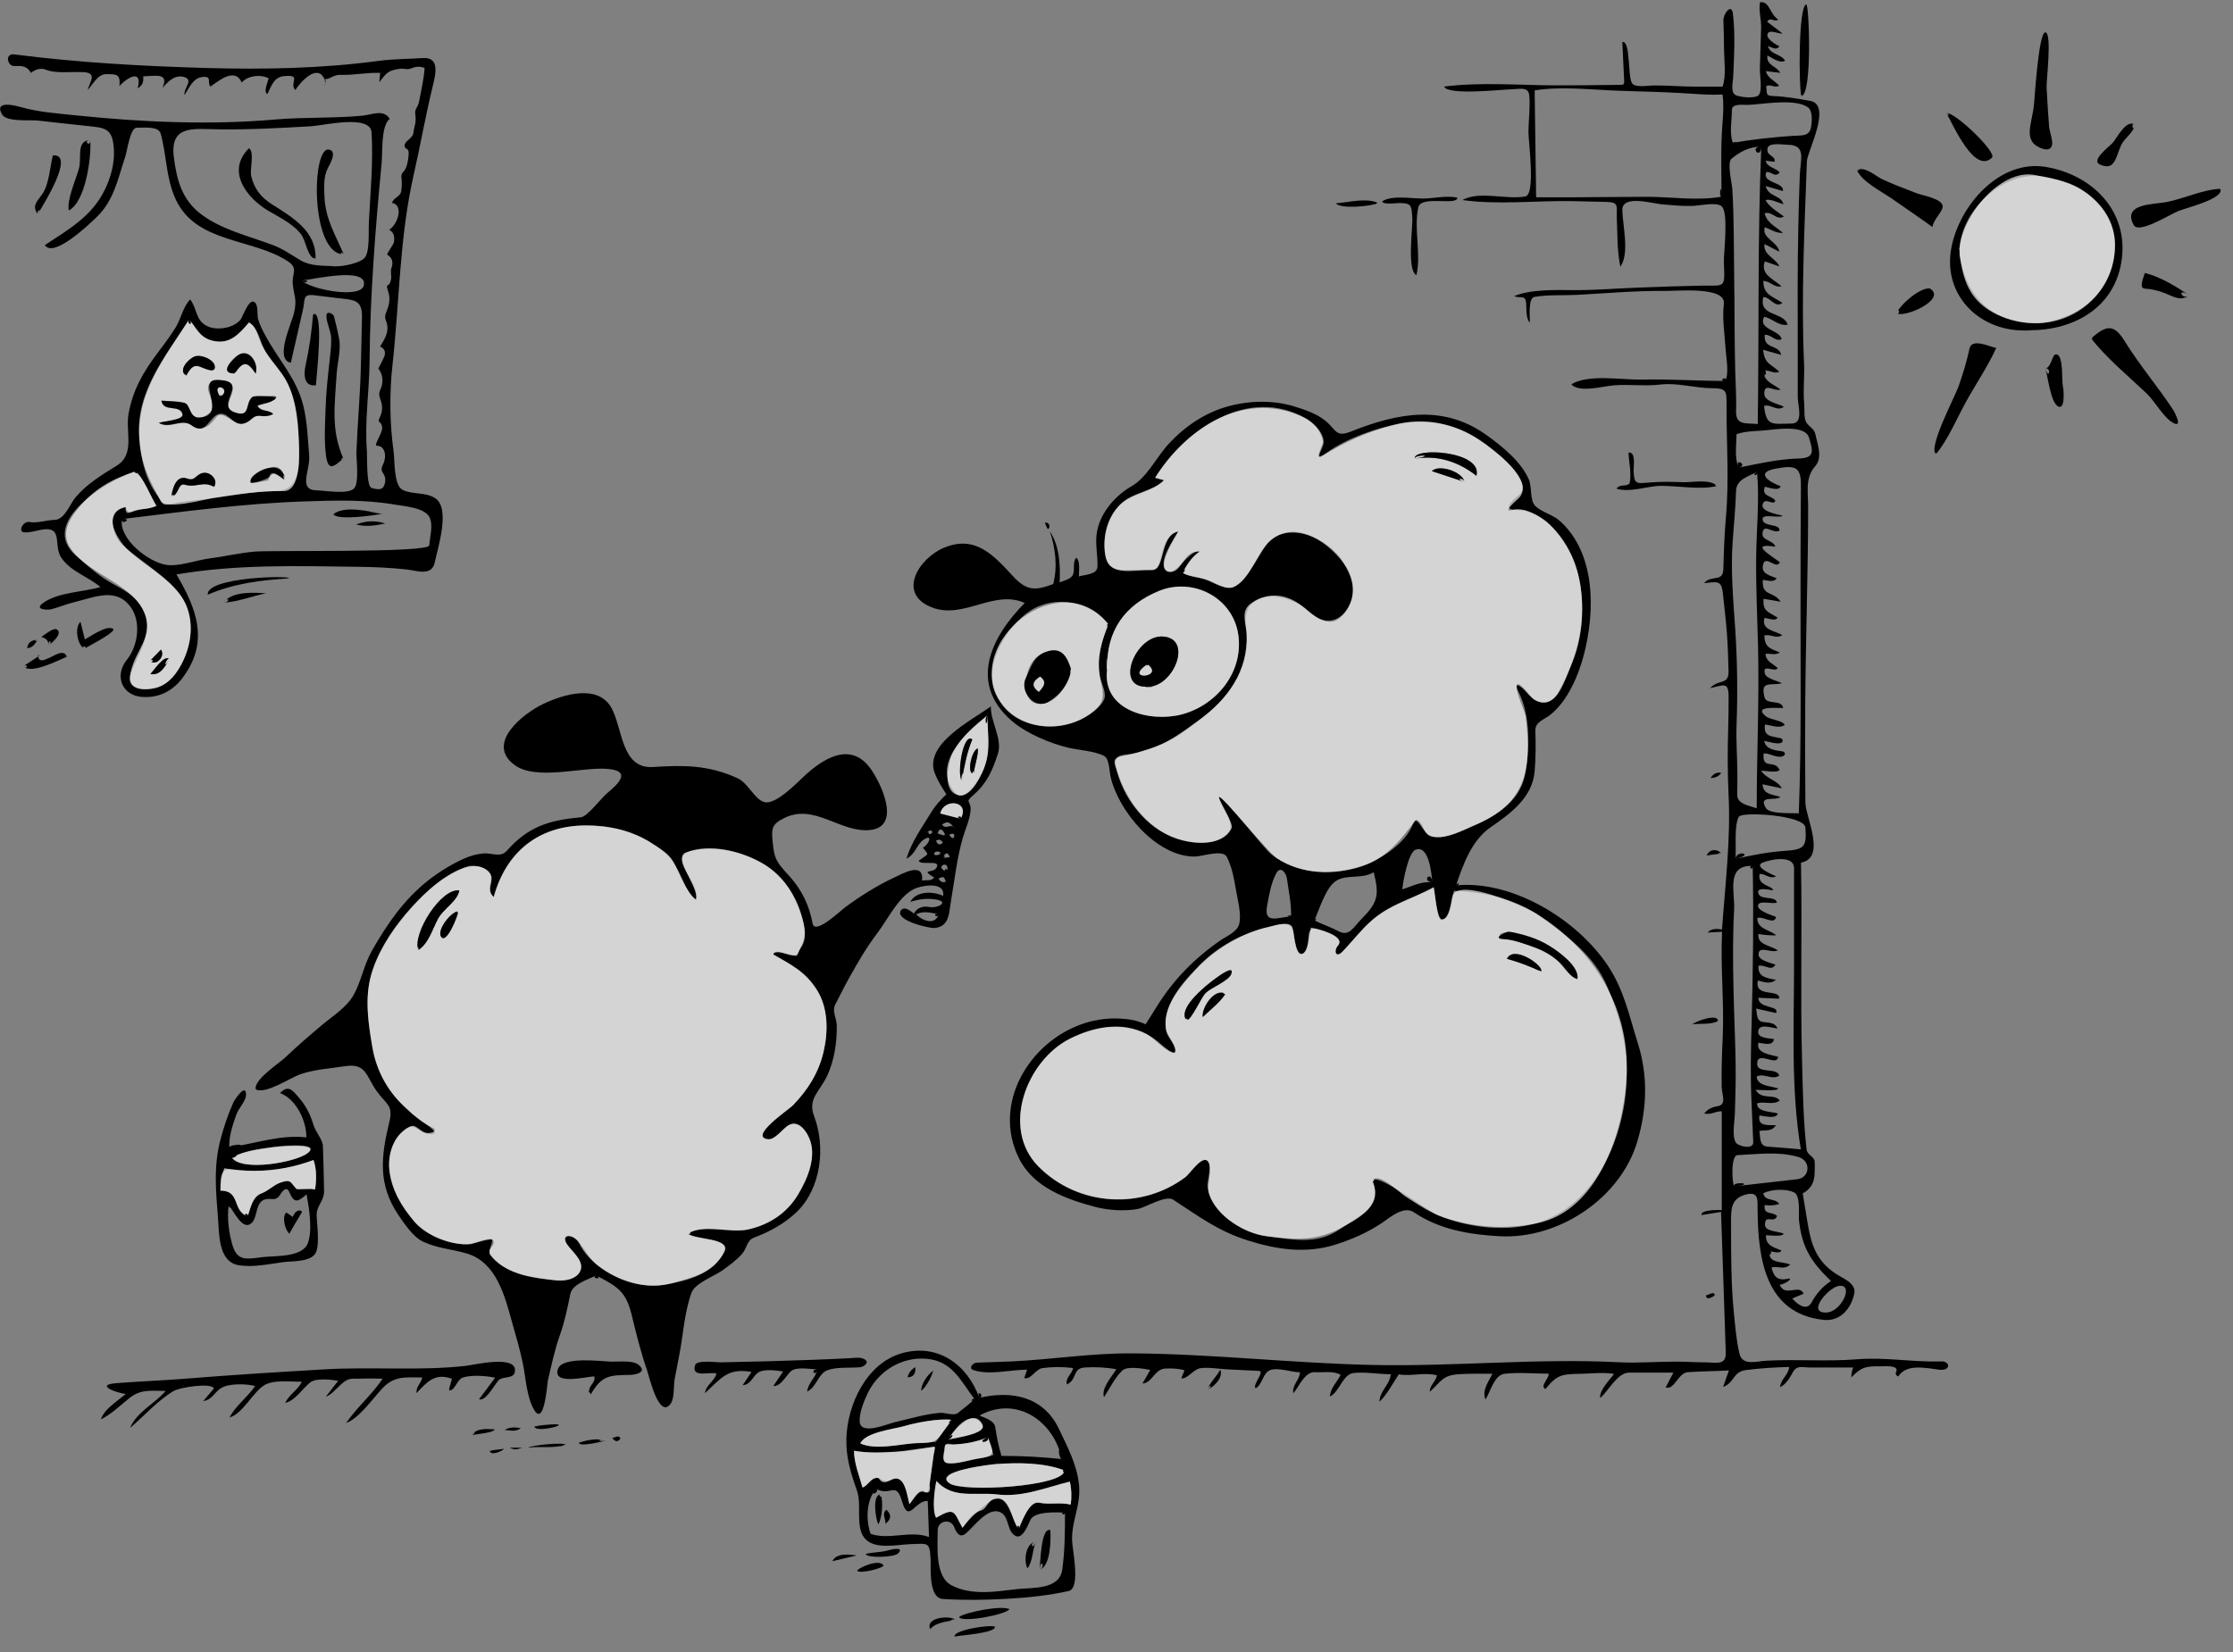 <?xml version="1.0" encoding="utf-8"?>
<!-- Generator: Adobe Illustrator 16.0.0, SVG Export Plug-In . SVG Version: 6.00 Build 0)  -->
<!DOCTYPE svg PUBLIC "-//W3C//DTD SVG 1.1//EN" "http://www.w3.org/Graphics/SVG/1.1/DTD/svg11.dtd">
<svg version="1.1" id="Layer_1" xmlns="http://www.w3.org/2000/svg" xmlns:xlink="http://www.w3.org/1999/xlink" x="0px" y="0px"
	 width="2834.6px" height="2097.6px" viewBox="0 0 2834.6 2097.6" enable-background="new 0 0 2834.6 2097.6" xml:space="preserve">
<rect x="0" y="0" width="2834.6" height="2097.6" fill="#808080" stroke="none"/>
<path fill-rule="evenodd" clip-rule="evenodd" d="M1848.3,1124.2c71.5-6.9,153.6,43.1,192.7,101.9c20.7,31.1,27,63.5,38,98.2
	c13.1,41.4,11.8,82.5-0.2,123.9c-20.9,72.8-99.9,125.6-175.2,121.5c-38-2.1-76.3-8.4-108.6-30.3c-13.1-8.9-30.1,6.2-40.6,13.3
	c-17.9,12.1-38.5,21.1-59.1,27.6c-37.3,11.8-74.4,6.4-111.1-5.2c-37.6-11.8-62.6-30.7-94.9-51.8c-9.6-6.3-34.9,9.9-45.1,11.8
	c-16.4,3-37.3,1.7-53.3-2.5c-37.2-9.8-78.7-24.6-97.2-61.4c-34.9-69.7,13-148.3,80.9-171.3c17.8-6,35.9-8,54.6-6
	c8.6,0.9,17.1,2.9,25,6.7c4.4-7,9-14,13.3-21.1c21.5-34.9,48-62.1,81.6-85.4c7.4-5.1,20.9-10.6,23.7-20.1c3.7-12.5-2-32.3-4-44.9
	c-2.2-13.7-5.1-28.2-11.3-40.8c-5.2-10.4-30.6-0.8-41-0.7c-48.4,0.3-96.7-57.5-106.7-101.2c-1.4-6-1.6-23.1-8.1-26.5
	c-12.9-6.6-31.9-7.2-46-10.6c-23.2-5.6-53.5-18.4-71.4-34c-55.3-48-26.1-106.5,16.5-149.7c-38.7-17.5-77,20.7-116.9,6
	c-46.1-17-18.1-63,15.3-76.5c39.1-15.8,62.2,10,86.5,36.3c17.3,18.7,27.8,19,51.3,10.2c5.7-22.3,2.8-45.4-4.3-67.1
	c12.4,19.4,13.4,42.7,12.4,65c5.1-2.2,15.2-4.2,17.2-10.5c2.2-6.9-0.9-14.6,3.7-20.9c5.8,3.4,3.4,18.4,3.6,23.8
	c8.6-2.5,23.1-2.4,23.5-12.3c0.6-13.4-2.6-26.6-1.2-40c2.6-26,22.7-49.8,44.8-62.4c19.4-11.1,31.1-36.5,47.2-54
	c20.4-22,45.7-39.1,74.8-47.2c26.6-7.4,57-8.2,83.5-0.2c13.5,4.1,29.1,9.3,40.2,18.4c14,11.4,12.9,21.6,32.6,13.7
	c59.7-23.8,117.9-35,173.4,5.5c19.5,14.2,42.3,32.7,52.3,55.3c4.3,9.6,0.9,26.9,8.5,34c8.6,8.1,22,10.6,31.2,19
	c45.5,41.2,44.5,114.7,30.3,169.3c-6.9,26.6-20.8,59.5-43.2,77c-7.3,5.7-18.9,8.7-18.5,19.8c0.6,17.1,0.6,34.5-0.9,51.6
	c-2.8,33.4-30.6,53.5-56.2,71.2C1868.3,1067.1,1857.4,1097.3,1848.3,1124.2C1855.4,1123.5,1850.1,1119,1848.3,1124.2z
	 M1742.1,1499.1c6.5-10.5,70.3,38.7,83.4,44.1c35,14.5,78.7,20.5,115.8,12.3c79.8-17.5,120.4-106.1,123.4-181.3
	c1.8-44.7-7.3-80.4-24.6-121.8c-16.3-39.1-50-63-82.9-87.4c-31.7-23.5-73-32.6-111.6-33.9c-2.1,7.9-4,32.4-12.6,36.1
	c-9.9,4.3-11.1-33.1-13-40.4c-28.1,15.3-56.5,20.6-81,44.1c-12,11.5-22.6,24.3-33.9,36.5c-7.8,8.4-14.2,1.9-6.7-6.5
	c9.7-10.8-17.9-18.8-25.2-20.9c-20.4-5.9-6.2,21.7-18.5,30.4c-9.2,6.6-11.7-22.1-12.6-26.3c-3.2-16.2-18.6-9.9-31.4-7
	c-32.5,7.2-61.8,24.9-86.2,47.3c-21.5,19.8-51.1,53.6-43.8,85.4c2.5,10.8,13.5,16.4,10.6,27.6c-10.5-3.3-19.2-14.5-29.1-20.5
	c-33.1-20-70.2-14.7-103.7,2c-55.2,27.4-88.8,113.9-39.9,162.8c50.1,50.1,130.5,55.1,186.3,13c5.6-4.2,18.2-24.4,26-21.9
	c9.4,3,1.1,27.8,1.8,33.6c4.2,33.3,43.8,59.5,75.2,63.4c32.7,4.1,64.6,11.5,93.7-9.6C1725.2,1543.2,1756.3,1532.7,1742.1,1499.1
	C1745.8,1493,1743.8,1503.1,1742.1,1499.1z M1501.2,727.3c6.9,4.3,15.6,4.2,23.4,6.5c11.2,3.3,23.4,11.9,35,12.6
	c18.3,1.2,37.7-41.1,47-53.5c25.7-34.5,81.3-9.3,98.6,21c10.8,18.8,17.8,36.9,6.1,57.3c-12.4,21.5-33.1,21.5-50.4,5.1
	c-28.7-27.1-86.9-29-79.2,21.3c6.9,45.2-18.2,84.4-52.1,111c-17,13.3-34.1,27.7-54.2,36.2c-10.5,4.5-21.5,7.8-32.5,11
	c-13.8,4.1-29.3-0.8-26.5,16.2c6.6,39.3,38.7,80.3,76.9,92.7c19.9,6.5,50.5,10.4,65.9-7.6c10-11.7-9.5-31.5-12.1-45.3
	c4.9-2.2,56.9,65.3,66.9,73.1c30.7,24,70.1,26.3,106.4,17.2c26.6-6.6,64.5-29.8,73.7-57.1c3.9-11.5,13.5,13.7,20.6,16.3
	c16.5,6,35.2-4.3,50.1-10.5c31.1-13,63.7-30.9,71-66.7c6.5-32,7.1-76.7-8.5-106.3c-8.3-15.9,5.8-4.4,10.2,1.1
	c7,8.8,19.5,17.5,30.8,10.9c14.5-8.4,20.4-32.7,26.8-46.9c9.3-20.6,13.3-45.3,13.3-67.9c0.1-38.6-8.3-69.3-32.7-99.6
	c-10.9-13.5-22.9-21.1-39.2-26.8c-6.3-2.2-28.1,1.9-18.9-10c8.4-10.9,21.8-12.3,11.8-30.6c-8.4-15.4-23.4-27.7-36.8-38.7
	c-32.3-26.6-73.3-40.3-115-31.8c-31.6,6.5-66.4,18.2-92.9,36.9c-16.7,11.8-8-0.2-5.2-8.8c4.3-13.4-11.5-28.6-21.4-34.2
	c-73.4-42-153.8,14.1-191.7,75c3.8,1,7.5,2.1,11.3,3.1c-14.4,14.4-37.6,15.1-52.9,28.4c-18.4,16-25.4,42.6-21.7,66.1
	c4.1,26.4,24.6,18.6,47.5,19.3c20.6,0.7,18.7,0.2,23.9-19.2c3-11.3,8-26.7,21.3-29.5c-5.2,9.5-25.9,37.4-16.3,48.8
	c10.7,12.7,28.6-25,43.5-23.4C1513,707.1,1506.6,716.9,1501.2,727.3C1503.5,728.7,1506.6,716.7,1501.2,727.3z M1405.5,849
	c-7.6,54.1,55.9,68.4,94.8,58c44.4-11.9,78.3-53.8,71.6-101.1c-6.7-47.1-57.3-73.3-100.7-55.6C1427.9,768.1,1404.3,801,1405.5,849
	C1404.3,857.8,1404.7,814.8,1405.5,849z M1407,792.7c-22.9-29.2-67.1-37.8-98.8-17.5c-30.8,19.6-63.1,73.6-42.5,109.4
	c22.3,38.8,73.1,48.5,111.8,26c8.5-4.9,19.2-12.5,23.7-21.6c4.5-9.1-3.5-21.5-5-30.6C1392.1,834.9,1398.5,814.1,1407,792.7
	C1405.1,790.2,1404.2,799.8,1407,792.7z M1668.5,1168.7c10.3,5,21.3,8.7,31.5,14.1c12.8,6.7,19.1-6.6,27.7-15.3
	c21.2-21.4,23.6-30.1,16.1-60c-15.3,9.2-33.4,2.2-47.5,10.8C1683,1126.5,1674.7,1154.9,1668.5,1168.7
	C1671.5,1170.1,1671.1,1163,1668.5,1168.7z M1638.8,1163.5c0.8-15.8-3.1-32-5.1-47.7c-0.9-6.9-8.1-17.6-13.8-6.6
	c-6.8,13.2-8.8,27.1-11.5,41.5C1604.3,1173.3,1621.5,1165.1,1638.8,1163.5C1639,1160.6,1629.3,1164.4,1638.8,1163.5z M1818.1,1120.5
	c-0.7-11.7-4.4-48.3-21.3-41.5c-9.3,3.8-16,41.3-16.7,50.3C1792.6,1125.3,1804.5,1118.6,1818.1,1120.5
	C1817.1,1104.3,1803.9,1118.6,1818.1,1120.5z"/>
<path fill-rule="evenodd" clip-rule="evenodd" d="M756.8,1619.4c-10.1,5.3-30.2,10.8-32.8,23.6c-3.6,17.7-7.2,35.4-13.3,52.4
	c-6.6,18.6-10.8,38.6-15.3,57.9c-0.6,2.6-4.3,58.8-17.3,36.9c-9.7-16.3-10.6-41.1-14.5-59.5c-3.6-17.4-8.6-34-13.4-51.1
	c-9.2-33-19.5-76.5-57.4-87.9c-19-5.7-37.7-6.5-56.1-15.3c-12.2-5.8-23.4-22.5-30.8-33.4c-26.6-39.1-22.2-75.1-11.6-118.7
	c5.2-21.3-4.3-22.1-16.2-39c-13.4-18.9-13.1-35.8-40.3-31.5c-19,3-38.1,3.9-56.5,10.2c-12.5,4.3-43.8,25.6-56.5,19.3
	c-3.9-11.5,30-33.6,37.2-40.5c15.2-14.5,31.1-28.2,47.2-41.7c13.6-11.4,31.1-22.2,39.9-38.1c9.6-17.5,12.8-37.8,23-55.8
	c18.9-33.4,40.4-64.6,70.7-88.7c14-11.1,29.6-20.7,45.8-28.1c8.2-3.7,16.7-6.1,25.7-6.8c10.3-0.8,21.1,5.7,29-3.3
	c27.5-31.1,54.1-38.9,94.1-42.6c8.3-0.8,26-24.5,32.9-30.2c15.5-12.8,32.7-29.6-1.8-31.4c-31.7-1.7-87.8,14.7-114.6-4.3
	c-38.7-27.4,10.2-65.9,35.7-78c24.8-11.8,69.8-26.1,86.9,5.6c13.9,25.9,12.3,76.9,52,74.5c40.2-2.5,70-2.7,107.6,14.1
	c13.5,6,21.7,27.2,34.4,30.5c14.1,3.6,40.6-23.9,49.9-32.6c23.3-21.8,58.6-45.4,84.3-10.5c12.8,17.4,41.3,75.2-1.3,78.6
	c-37.5,3-69.7-34.2-107.9-15.3c-15.9,7.9-16.3,13.2-14.7,30c2.1,23.3,5.8,26.7,21.4,43.9c15.7,17.4,25,36.8,29.3,59.8
	c2.8,15.3,35-15.7,41.5-20.5c18.4-13.6,39.7-27.1,60.5-36.9c11.8-5.5,39.5-21.8,37,3.1c5.7-1.3,10.8,1.3,15.4-3.8
	c-18.6-11.7-1-4.6,3.2-13c5.2-10.5-20.9-1.7-22.9-8.5c13.6-9.9,13.2-6,5.4-16.5c7.9-4.3,12.8-17.8,1.3-10.4
	c-9.2,5.9-10.9,19-22.3,24.4c6.5-21.3,19.9-40.1,31.6-59c5.7-9.3,11.5-15.2,19.1-22.8c-5.4-8.3-10.5-16.5-14.3-25.7
	c-15.6-37.6,46.6-68.1,70.8-85.9c-0.6,18.9,15,41.7,9,60c-7.2,21.9-13.8,37.4-31.1,52.5c-12.2,10.7-2.7,5.9-3.7,19.7
	c-0.8,11.5-6.4,23.2-9.6,34.1c-7.7,26.2-10.4,53.1-15.1,80c-2.7,15.6-1.6,32.8-20.5,35.1c-6.7,0.8-51.2-9.6-43.3-22.1
	c4.3-6.8,13.4,1.4,16.7,3.8c4.2-8,11.8-9.9,20.2-8.3c9.8,1.8,25.4-6.6,7.7-9.6c-11-1.8-22.1-0.4-32.6,3.1
	c7.7-14.7,30.3-13.4,41.8-7.6c2.4-17-21.6-14.3-33.6-10.2c-21.1,7.2-36.5,39.6-49.5,56.7c-14.2,18.6-25,37.4-36.4,57.8
	c-6.2,11-11.6,22.4-17.5,33.5c-4.5,8.5,1.7,17.4,1.9,26.5c0.3,21.3-3,44.1-12,63.6c-9.4,20.5-25.3,29.3-16.8,51.6
	c15,39.3,8.9,92.2-22.3,122c-15.4,14.7-34.3,25-54.1,32.4c-8.8,3.3-9,13.6-14.8,20.3c-7.2,8.3-16.5,15.1-25.4,21.4
	c-10.2,7.2-34.6,16.1-39,28.2c-8.9,24.3-10.6,53.7-15.5,79.1c-2,10.3-4,20.5-5.9,30.7c-1.4,7.8-0.2,24.1-4.8,30.8
	c-14.9,21.5-27.8-35.1-30.2-42.1c-8.1-23.2-13.9-47-19.7-70.9C794.2,1638.7,783.1,1633.6,756.8,1619.4
	C748.6,1623.7,767.1,1625,756.8,1619.4z M873,1566.4c20.6-12.8,53.3-0.1,76.7-5.4c26.8-6,49.3-20.9,63.3-44.3
	c12.4-20.7,24.8-49.7,13.4-73.4c-3.8-7.9-11-18.6-21.4-16.2c-10.3,2.3-19.2,20.3-29.6,19.4c-26.6-2.4,26.1-38,30.7-42.7
	c19.1-19.5,33.1-41.6,39.3-68.4c5.9-25.5,6.1-55.3-8.4-78.4c-14.7-23.4-32.7-32-55.5-45.2c3.2-11.3,26,10.2,32.4-3.6
	c5.6-12,9.1-19.3,6.6-33.1c-5.5-31-22.3-59.5-48.9-76.6c-25.1-16.2-64.5-26.8-93.2-18.7c-33.8,9.6,11.2,38.7,5,62.4
	c-10.7-7.3-17.4-27.9-23.8-39.2c-7.2-12.9-13.5-19.5-25.7-28c-24.8-17.2-52.4-25.8-82.6-26.9c-62.6-2.3-107.7,29.2-124.7,90.7
	c-9.2-8.3-3.1-15.6-3.3-25.4c-0.1-11.9-21-15.9-29.4-13.4c-28.5,8.7-53.2,31.6-72.7,53.3c-19.8,22-38.1,48.6-47.8,76.8
	c-11.2,32.4-6.5,66.2-0.9,99.3c4.4,25.7,15.7,49.3,33.5,68.4c10.1,10.8,22,21.2,34.4,29.3c-1.8-1.2,21.3,14,6.1,13
	c-19-1.3-19.2-18.9-36.9-2.2c-10.3,9.7-15.2,24.7-15.7,38.5c-1,28.1,14.4,53.9,31.9,74.4c14.4,16.8,40.9,27.7,62.6,29
	c12.8,0.7,23.1-6.5,34.8-6.9c5.6-0.2-4.6,15.8-1.2,20.2c17.6,23.4,49.4,28,76,31.5c11.7,1.6,28.7,3,36.9-8
	c9.6-12.8-7.7-26.4-14.4-35.7c-8-11.1,0.6-15.3,9.6-8.3c10.6,8.4,15.8,23.2,26.6,32.4c23,19.4,56.7,31.3,86.6,26.3
	c26.5-4.4,57.1-11.9,72.5-35.6C933.6,1568.4,887,1577.5,873,1566.4C879.2,1562.6,875.8,1568.5,873,1566.4z M1253.5,908.3
	c-26.3,21.5-72.5,61.7-41,98.4c12.4,14.4,32.7-20.8,36-29.5C1257.6,953.6,1253.4,932.8,1253.5,908.3
	C1248.1,912.8,1253.4,928.5,1253.5,908.3z M1219.5,1039.6c12.6-22.8-21.4-26.8-25.9-6.7C1202.2,1035.2,1210.8,1037.4,1219.5,1039.6
	C1222.5,1034.2,1210.3,1037.3,1219.5,1039.6z M1191.4,1160.7c-9.6-1.5-19-4.6-28.4,0.2C1170.5,1169.2,1187.7,1175.5,1191.4,1160.7
	C1182.2,1159.3,1189.8,1167.3,1191.4,1160.7z M1202.1,1106.9C1206.8,1089.9,1184,1101,1202.1,1106.9
	C1203.8,1100.7,1194.9,1104.6,1202.1,1106.9z M1212.2,1051.9c-7.6-9-9.2-9.4-16.2-5.1C1199.5,1054.6,1208.6,1044.3,1212.2,1051.9z
	 M1195.4,1083.3C1184.4,1075.7,1181.2,1091.9,1195.4,1083.3C1192.2,1081,1192,1085.4,1195.4,1083.3z M1191.4,1115.4
	c2.1,4,4.8,5.7,9.3,4.1C1198.2,1112.7,1197.9,1112.6,1191.4,1115.4z M1196.9,1089.4c2.9-0.3,5.8-0.6,8.7-1
	C1203.5,1081.3,1199.6,1082.2,1196.9,1089.4C1200.8,1089,1199,1083.6,1196.9,1089.4z M1200.5,1061.6c-1.2-4-7-14.6-10.3-3.3
	C1193.7,1059.4,1197.1,1060.5,1200.5,1061.6C1199.4,1058,1195.8,1060.1,1200.5,1061.6z M1196.9,1070c-2.2-3.7-4.6-4.9-8.7-2.6
	C1190.1,1071.9,1192.2,1074.1,1196.9,1070z M1210.6,1064.6c2.6-5.9-1.1-7.5-5.4-4.7C1206.1,1062.5,1207.9,1064,1210.6,1064.6
	C1212.4,1060.5,1209.1,1063.9,1210.6,1064.6z M1177.1,1056.4c2.1,3.3,4.2,3.5,6.2,0.7C1183.4,1053.9,1181.3,1053.6,1177.1,1056.4
	C1180.1,1060.2,1179.5,1055.9,1177.1,1056.4z"/>
<path fill-rule="evenodd" clip-rule="evenodd" d="M2190.3,483.7c4.8-11.2,0.8-29.8,0.1-41.6c-1.1-18.2-4.4-38-2.1-56.2
	c2.9-22.5-58.5-16.3-74.6-16.5c-36.7-0.4-75.1,3-111.8,5c-17.4,0.9-36.9-0.4-54.1,2.6c-8.4,1.5-5.5,26.7-5.8,32.8
	c-5.2-6-4.2-17.1-4.7-24.7c-0.8-11.5-7.4-5.6-15.2-9.1c21-8.8,52-7.8,74.6-7.6c27.6,0.2,55.3-2.2,82.8-3.2c26.6-1,53.3-2,79.9-2.5
	c30.5-0.6,30.4,4.6,28.9-28.9c-0.5-12.2,6.6-64.3-3.1-72.1c-6.8-5.4-28.8-0.4-37-0.2c-12.9,0.4-25.5-1-38.3-2
	c-12.2-1-50.9-12.8-50.5,7.3c0.4,19.9,9.5,55-2.5,71.8c-4.3-20.4-3.6-41.2-4.5-61.9c-0.6-14.4,3.4-19.9-12.8-20.3
	c-14.3-0.3-28.6-0.7-42.9-1c-45.7-0.9-95.1,5-140.3-1.4c21.5-12.1,56.3,0,80-4.6c13.1-2.6,3.7-70.6,3.8-82.1
	c0.2-15.1,2.4-30.8,1.1-45.9c-1-11.8-12.3-8.2-21.1-8.1c-13.6,0.3-82.7,8.2-87-3.4c46.4-5.8,94.6-1.7,141.2-1.5
	c26,0.1,52-0.3,77.9-0.6c10.8-0.1,9.7,0.9,9.1-11.9c-0.7-14.2-1.3-28.4-2-42.6c11.1-1.9,6.3,46.8,13,53.2c5.2,5,20.4,2,26.6,2
	c16.8-0.1,33.5,1.3,50.3,1.5c12.5,0.1,24.9,0,37.4,0c4.8-14.3,2-32.1,1.8-47.1c-0.1-12.3-0.3-24.6-0.8-36.9
	c-0.3-8.3,10.4-22.7,12.1-8.5c3.1,25.8,1.5,54.8,0.3,80.8c-0.2,5-3.5,18.2,2.4,22c5,3.3,25.6,5.2,29.9,0.6c5.2-5.7,1.4-26,1.6-33.3
	c0.4-17.5,1.2-35,1.6-52.5c0.3-10.2-3.5-22.8-1.3-32.4c12.5-1,11.4,14.2,23,22.2c-5.2,3.9-9.6-4.2-14.1,2.7c6.6,5,13.1,10,19.7,15
	c-5.1,0.5-15.3-4.8-18.4-0.8c-5,6.5,10.4,15.2,14.3,17c-3.9,5.6-8.7,1.5-14.6-0.3c3,11.1,16.6,9.6,21.8,18.6
	c-6.8,3.9-16.6-3.8-22.4-6.7c-1.9,12.6,11.4,13.2,16.3,22.1c-6.1-0.7-12.2-1.5-18.3-2.2c2.2,9.1,11.2,12,16.8,18.4
	c-5.6,3.7-10.8-2.6-16.4,0.9c1.5,9.5-1.4,12,9.6,12.4c16.2,0.7,30.2,3.3,46.2,6.1c28.4,5-3.7,64.1-4.1,76.7
	c-3,84.9-7.4,171.7-3.6,256.6c0.8,16.8-1.5,34.7,0.2,51.3c0.7,6.6-0.9,18.3,2.9,24c3.6,5.4,9.9,7.7,11.3,14.7
	c2.5,12.5,9.6,29.3-0.2,40.5c-13.2,15-9,32.7-9,52.7c-0.1,82.8-3.1,165.6-3.7,248.4c-0.3,42-0.2,84,0.2,126.1
	c0.2,18.2,26.9,70.3-5.6,76.2c1.6,83.1-0.9,166.3,1.3,249.5c1,38.5,1.5,76.5,5.8,114.8c0.7,6.3,7.7,8,9.9,13.4
	c0.9,2.2,0.4,14,0.3,16.6c-0.1,6-1.4,12-4.9,17c-2.7,3.7-6.1,6.6-10.2,8.7c1.1,6.9,2.3,13.8,3.4,20.7c5.9,35,7.8,61.8,40.1,82.3
	c8.6,5.4,24.7,11.5,21.9,24.5c-4.2,19.2-18,35.4-39.1,33.1c-74-8.1-83.1-78-83.6-139.8c-0.1-12.9,1.5-23.5-14.6-19.4
	c-19.5,4.9-19.2,18.8-19.1,36.1c0.1,38.1-0.2,76.4,3.6,114.3c1.7,17.1,3.1,35,7.1,51.7c3.8,16,21.4,9.5,34.7,8.9
	c38.5-2,76.6,1.3,114.9-1.8c36.1-2.9,72,4.1,107.9,2.7c4.5-0.2,11,5,5.1,9.2c-4.7,3.3-14.9,0.3-19.9-0.2
	c-14.7-1.6-31.7-3.9-41.3,10.2c-3.1-1.7-3.8-4-2.1-6.9c2.4-8-16.7-5.9-20.4-6c-19-0.3-24.2,1.1-37,14c0.3-5,0.6-7.6,2.4-12.5
	c-18.2,0-36.5,0-54.7,0c-9,0-16.5-3.3-21.4,5.3c-4.4,7.7-8.4,15.4-16.6,19.7c0.6-10.1,10.7-15.7,11.5-25.7
	c-18.2,0.4-36.5,1.6-54.6,3.9c-17.4,2.2-14.3,16-29.3,21.5c2.5-7,4.9-14,7.4-21c-17.3,1-35,1-52.1,2.2c-12.6,0.9-17,23.1-28.2,19.4
	c3.3-6.3,6.5-12.5,9.8-18.8c-18.8,0-37.6,0-56.4,0c-14.6,0-26.1,23.3-36.4,32.1c-1.8-9.5,12.7-23.7,17.5-30.5
	c-14.3-2.4-28.8-0.3-43.2-0.1c-23.2,0.3-29.1,1.2-44,19.3c-7.4-3.6,4.9-13.5,4.2-19.5c-18.4,0-38-2-56.3,0.2
	c-12.8,1.5-17.8,23.2-23.9,32.5c-5-11.1,4.2-23.1,8.8-32.6c-13.8,0-27.5-0.3-41.3,0.5c-21.9,1.2-22.8,8.2-38.2,22.4
	c-0.4-8.2,7.8-13.1,9.1-20.9c-16-4.2-32.3,1.5-48.5-1.2c-7.9,11.7-14.2,24.7-24.4,34.7c-0.1-13.4,13.2-21.7,14.2-34.9
	c-14.9,0-32.4-3.1-46.9-1.6c-14.3,1.5-18.1,24.4-30.4,29.9c0.9-10.9,9-18.2,13.7-27.4c-8.8-5.6-22.6-2.9-32.9-3.5
	c-12.6-0.7-20,18.5-27.1,26.7c-2-10.4,8-16.7,8.4-26.5c-10.6-0.2-28-6.5-37.7-2.9c-9.6,3.6-9.5,17.9-18.6,23.2
	c-4.6-4.1,12.1-21.7,4.4-22.1c-13.5-0.7-26.9-1.4-40.4-2c-10.8-0.5-23.1-2.9-33.9-1.5c-9,1.1-17.2,14.7-24.4,12.8
	c1.3-3.4,2.7-6.7,4-10.1c-7.7-2.3-16.4-2.6-24.4-2.2c-13.8,0.7-16.6,18.4-28.9,19c3.3-5.8,6.5-11.5,9.8-17.3
	c-8.4-1.4-28.8-5.4-35.4,0.8c-9.5,8.8-16.1,23.1-23.3,33.9c-3.7-11.8,10-25.9,15.6-35.5c-13-2.5-26.2-3-39.4-2.3
	c-17,0.9-9.3,14.6-23.2,21.6c-2.5-8.6,6.6-13.1,7.7-20.9c-12.6-1.6-26.1-1.6-38.7,0.1c-9,1.2-15.2,15.6-23.2,12.6
	c1.2-3.5,2.4-7.1,3.6-10.6c-20.8,0-48.7,7.4-68.2,0.5c-6.8-2.4-0.5-9.3,4.2-9.4c14.4-0.5,28.7-0.9,43.1-1.5
	c51.7-2.4,102.8-10.7,154.4-10.3c101.4,0.7,202.1,12.4,303.3,14.7c104.6,2.4,210-8.8,314.5-3.4c24.2,1.2,48.4-0.8,72.7-0.8
	c12,0,24.1,0.9,36.1,0.9c15.1,0.1,27.4,4.4,26.8-12.7c-2-59.4-4-118.9-6-178.3c-8.3,1.3-16.5,2.7-24.8,4c-1.4-6.8,21.4-6.7,25.7-6.2
	c0-41.9,0-83.8,0-125.6c-7.8-0.2-14.1,5-22.2,2.8c4.1-5.3,9.8-8.1,16.4-9.1c12.6-1.9,6-14,5.7-24.5c-0.4-20.7,0.3-42.3,1.3-63
	c2-44.8-3-89.2-0.8-134.1c-6.1,0.3-12.3,0.6-18.4,1c5-5.4,11.7-5,18.3-3.9c4-55.7,11.1-113.9,8.4-169.7c-1.4-29.2-1.4-57.8-0.5-87
	c0.4-12.9,0.5-25.8,0.5-38.7c0-20.3-6.8-14.4-23.5-11.1c11.3-12.2,24-3,23.4-22.2c-0.5-15.6-0.8-31.2-2-46.8
	c-1.3-17.2-3.4-34.3-5.2-51.5c-1.8-17.4-8-14.1-23.8-12.8c8.5-10.8,23.9-0.6,24.4-17.5c0.6-22.6,1.4-44.9,3.4-67.5
	c4.1-47.1,0.4-94.3,0.7-141.5c0.1-17.4-0.1-21-18.5-21c-20.7,0-44.7-7.2-64.7-4.7c-19.6,2.4-39.5-0.4-59.2,1
	c-13.9,1-44.8,10-54.6-1.2c20.8-13.2,64-5.7,88-6C2118.4,481.1,2154.2,483.7,2190.3,483.7C2193.5,476.2,2179.4,483.7,2190.3,483.7z
	 M2185.3,249.7c0-30.7-1.2-61.7,1.2-92.4c1-12.4,1.8-24.9,0.1-37.3c-16.7,0.9-33.4-0.7-50.1-1.7c-29.7-1.9-59.6-2.1-89.3-3.4
	c-31.8-1.4-67.7-5.3-99.1-0.1c0.4,31.2,0.9,62.3,1.3,93.5c0.2,14.1,0.4,28.1,0.6,42.2c16.3,0,32.5,0.1,48.8,0
	c30.8-0.1,61.7-0.6,92.5-0.6C2122.3,249.9,2154.8,255.3,2185.3,249.7C2185.3,227.4,2181.3,250.4,2185.3,249.7z M2253.8,635.7
	c-2.7,7-12-4.1-15.7,3.2c-5.6,10.7,19.4,14.3,25,16c-5.8,3.8-28.1-4.2-25.5,5.6c2.3,8.8,22,4,21.3,13.3c-8.8,4.5-20-10.4-21.6,3.4
	c-1,9.3,13.8,8.5,16.3,16.9c-33.7-5.1-6.7,10.4,5.8,19.8c-4.6,10.7-19.8-12.2-21.7,5.2c-1.1,10.1,10.3,11.9,17.6,15.1
	c-3.4,6-12.6,2.5-17.5,2c-1.7,21.8,13.2,13.5,22.5,27.8c-7.2-1.2-14.4-2.5-21.7-3.7c-0.9,16,5.1,16,17.8,23.8
	c-1.9,5.2-12,1-16.5,0.4c-4.6,15.6,13.2,16.2,22.5,21.9c-7.9,5.4-14.7-1.9-22.8,0.6c0.8,15.1,6.9,16.2,19.9,21.6
	c-7.2,3.6-10.4,1.1-18.4,1.5c1,10.3,8.2,11.4,15.5,18.2c-3.5,6.3-20.1-6.6-16.2,7.1c1.8,6.4,16.4,9,21.5,12.2
	c-15,3.3-27.5-3.8-22,17.8c2.6,10.1,21.5,2.2,23.7,13.4c-2.5,1.1-40.6-4-21.7,10.9c5.7,4.5,21.9,5,23.6,11
	c-8.3,4.7-16.7-0.1-25.1-0.6c-1.9,15.8,8.3,14.4,20.2,17.3c2.5,0.6,3.1,3.8,1.2,5.3c-4.1,3.3-17.7-1.3-22.4-2
	c2.1,10.3,12.3,11.9,22.1,13.1c6.8,0.9,5.3,7.4-2.9,7.1c-6.9-0.3-12.8-4.5-19.8-4.3c-2.4,21.7,14.3,7,20.2,21.1
	c-3.4,4.1-18.8,0.8-23.4,0.8c6.8,10.9,21,12.1,26.3,22.5c-8.2-1.7-16.3-3.4-24.5-5.2c0.8,13,11.5,12.5,22.6,16.1
	c-6.3,5.7-28.3-3.1-18.5,13.9c4.8,8.4,33.6,6.2,41.9,7c3.4-90.9,2.1-183.2,2.2-274.3c0-47.2,0.1-94.5,0.5-141.8
	c0.2-24.6-7.4-26.2-32.3-21.6c-26.8,5-7.3,17.4,6.5,22.2c-1.4,6.8-14.7,1.8-19.9,0.7C2235.7,630.6,2248.4,628.7,2253.8,635.7
	C2253.4,636.5,2249.4,630,2253.8,635.7z M2256.9,1413.6c-1.6,7.9-17.7,3.3-23.4,2.7c-2.7,14.3,10.3,12,20.8,12.4
	c-5,8.5-12.9,5.8-20.9,7.3c1.4,8.6-0.3,19.1,10.3,19.9c14.1,1,28.2,2.2,42.3,3.5c-12.8-76.2-8.6-158.2-8.6-235.2
	c0-40.6,0-81.3,0-121.9c0-16.2-26.9-12-39.6-7.1c-13.4,5.2,14.4,16.3,16.8,17.5c-8.2,4-13.1-3.4-20.9-3
	c-3.7,15.3,18.1,15.1,16.8,20.8c-3.3-0.4-22.9-5.4-17.9,5c3.7,7.5,21.9,1.9,22.9,10.5c-5.1,2.3-20.9-2.8-23.5,2.5
	c-3.6,7.6,18,13.8,22.6,15.7c-2.2,11.2-17-1.9-23.9,1.6c0,14.2,15.8,14.4,24.1,21.9c-8.1,0-14.4-0.3-22.6-1.8
	c-2,14.2,16.3,14.5,24.5,20.9c-8.3,4.1-25.2-7.4-24.3,5.7c0.5,7.3,16.4,10.3,21.4,12.3c-5.4,9.2-12.5-0.3-21.6,1.5
	c-0.9,14.8,10.4,15.2,22.2,18c-7.9,5.8-14.6,2.7-22.9,0.7c-4.9,22.7,28.5,9.6,27,23.1c-8.8-0.4-17.6-0.8-26.4-1.2
	c-0.1,14.2,27.4,9.5,22.5,19.4c-8.5-1.9-16.9-3.8-25.4-5.7c1.5,6.9,0.1,15.6,8.5,17c7.3,1.2,15.1,0.1,18.7,8.3
	c-8.1-0.8-23-6.8-24.5,3.4c-1.4,9.2,14.4,9,20,10c-1.6,9.6-12.8,5.3-19.8,4.7c-3.4,13.6,16.1,15.2,25.1,17.8
	c-1.5,13.5-26.8-8.9-26.6,9.1c0.1,12.9,25.2,3.9,28,14.9c-9.3,6.1-19.2-3.7-28.7,1.1c1,12.4,17.7,11.7,27.4,15.2
	c-0.6,3.7-24.5,1.7-28.7,1.7c7.7,13.7,23.8,4,30.6,13.7c-8.9,6.2-19.1,0.5-28.6,3.4C2229.2,1411.9,2249.9,1411.8,2256.9,1413.6
	C2256.7,1414.5,2253,1412.6,2256.9,1413.6z M2238.7,470.8c-0.5,13.5,12.9,17,21.6,23.9c-9.1,2.5-20.3-9.2-20.7,4.7
	c-0.3,10.8,17.9,13,24.9,17.2c-9.1,6.4-16.1-3.9-25.2-1.2c2.8,26.2,10.1,22.8,35,22.4c15.7-0.2,7.8-22.9,7.8-33.3
	c0.2-46.9-0.2-93.9-0.1-140.9c0.1-47.1,0.9-94.3,2.7-141.3c0.7-20.3,8.8-38.4-15.9-38.5c-5.1,0-23.6-3.4-25.1,4.6
	c-1.9,10,11,9.1,8.9,17c-3.8-0.4-7.5-0.8-11.3-1.3c2.6,9.2,12.6,8.4,17.8,15c-6.1,6.9-10.3-1.5-16.7-0.7
	c-6.8,14.2,22.9,12.6,20.9,24.2c-7.3-2.1-14.6-4.3-22-6.4c3.6,14.1,19.8,11.3,22.6,23.2c-4.3-1.3-19.5-8.3-22.6-4.9
	c5.6,9.1,14.8,14,23.2,20.4c-9.4,5.7-15.2-7.5-24.4-4c2.7,12.3,14.8,17.3,23.2,24.8c-8.8,0.6-15.2-4.3-23-7.2
	c-4.6,13.9,16.3,18.1,18.4,31.1c-6.3-3.2-12.5-6.5-18.8-9.7c-1.9,14.1,14,17.5,18.9,28.4c-6.2-2.1-12.3-4.3-18.5-6.4
	c-5.9,16.6,10,21.6,21.2,31.6c-9.4,2.2-14.4-6.7-23.1-6.8c0,17.1,10.3,19,24.3,27.8c-9.4,7.6-15.5-7.6-24.2-7.3
	c-6.8,25,26.4,18.5,30.7,35.1c-11.6,2.1-19-8-29.6-10c-9.1,16.1,21.5,17.2,21.8,28.6c-8.5,3.1-13.1-6.7-21.2-5.7
	c-1.8,18.8,17.7,11.6,20.9,25.4c-7.7-2.2-15.4-4.4-23.1-6.5c2.5,18.6,8.4,16.6,20.7,27.9C2251.4,475.4,2245.8,469,2238.7,470.8
	C2238.2,484.9,2245.7,469,2238.7,470.8z M2230.4,599.2c-10.7,5.6-26.1,9.5-26.6,23.7c-0.7,21.4-2.7,42.9-4.3,64.3
	c-2.7,37.1,0.7,74.2,3.2,111.3c2.7,40.6,3.2,81.7,1.7,122.4c-0.7,19.3,0.8,38.7,1,58c0.1,10,0.1,20-0.2,30
	c-0.4,12.2,16.2,14.3,24.8,17.4c0-68.4,3.3-136.7,1.7-205.1c-0.9-37.5-2.8-74.9-2.4-112.4C2229.6,672.4,2233.7,635.5,2230.4,599.2
	C2222.8,603.2,2231,606.1,2230.4,599.2z M2235.8,186.4c-14.6-0.5-26.9,6.2-37.8,15.1c-6,4.9,0.6,31.3,1,38.1
	c2.3,37.4,1.8,75,2.4,112.4c0.6,39.6,0.3,79.2,1.3,118.8c0.4,17,1.7,34.1,1.1,51c-0.6,18.6,12,15.1,27.5,16.6
	C2233.1,421,2230.9,303.8,2235.8,186.4C2219.9,185.8,2235,203.7,2235.8,186.4z M2224.9,1099.6c-34.4-1.6-22.4,32.9-23.6,55.4
	c-1.8,33.4-1.5,66.6-0.8,100c0.7,36.5,2.8,73,2.8,109.4c0,16.3-0.6,32.5-1,48.8c-0.2,9.6-4,28.6,1,37.3c2.9,5.1,22.7,9.7,22.3-0.2
	c-0.6-16.3-1.3-32.5-2.1-48.8c-1.7-33.9-0.9-67.7,0-101.6C2225.3,1233,2226.2,1166.5,2224.9,1099.6
	C2217.8,1099.3,2225,1107.3,2224.9,1099.6z M2246.5,1588.8c-2.6,15.8,14.9,12.3,26,16.8c-7.5,7.4-15.2,1.6-23.7,3.7
	c2.4,11.2,7.5,17.2,20,14.5c9.7-2.1-2.8,7-9.7,7.5c6.7,16.4,25.4-1.6,30.4,11.4c-4.8,2-9.6,4-14.4,6c7.3,8.6,18.7,15.9,24.5,5.1
	c5.9-11,14.1-20.5,24.7-27.2c-24.5-23.6-36.9-41.9-40.6-76.8c-0.8-7.5,2.3-31.8-6.3-35.8c-10.7-5-28.7-4-39.1,1.1
	c2,11,15.4,5.6,20.3,13.7c-6.1,1.8-12.2,2.2-18.5,1.3c-1.7,13,9.4,7.9,15.7,13.8c-3.7,10.6-15.5-3.1-15.3,11.4
	c0.1,8.9,18,8,23.7,11.2c-0.9,4.2-18.8,1.9-22.4,1.9c-0.8,13,9.7,15.3,19.6,19.4C2259.9,1592.3,2250.5,1589.1,2246.5,1588.8
	C2245,1597.7,2251.2,1589.2,2246.5,1588.8z M2199.9,181.5c25.2-4.8,49.9-7.1,75.5-9c11.1-0.8,21.8,1.4,23.7-11.7
	c0.9-6.4,2.3-20-4.2-24.6c-16.4-11.6-57.5-3.7-76.3-3c-4.3,0.2-20.1-2.3-20.1,6.2C2198.6,151.9,2194.9,170.1,2199.9,181.5
	C2210.3,179.5,2199.2,180,2199.9,181.5z M2203.1,1090.6c20.5-4.8,41.3-8.7,62.4-10.2c24.4-1.7,28.2-4.5,26.3-29.6
	c-1.2-15.9-80.6-20.5-84.5-13.8C2201.1,1047.5,2204.1,1077.6,2203.1,1090.6C2228.5,1084.6,2204,1078.5,2203.1,1090.6z M2206.8,593.8
	c25.2-5,50.3-10.9,76.1-11.6c20.5-0.6,19.1-8.3,13.4-26.7c-5.1-16.7-43.3-10.2-56.3-9c-12.5,1.2-23.4,0.6-35.6,4.8
	C2204.2,565.6,2201.7,580.1,2206.8,593.8C2220.1,591.2,2201.5,579.6,2206.8,593.8z M2201.3,1506.4c26.7-3,53.5-6,80.2-9.1
	c16.2-1.8,17.7-23.5,1.5-28.2c-25.4-7.4-51.5-3.6-77.4-2.4C2197.3,1467.1,2198.3,1499.2,2201.3,1506.4
	C2231.8,1503,2198.3,1499.3,2201.3,1506.4z M2318.1,1666.6c19.5-0.4,36.2-37,16-33.8C2321.4,1634.7,2292.9,1667.1,2318.1,1666.6
	C2332.5,1666.3,2308.3,1666.8,2318.1,1666.6z"/>
<path fill-rule="evenodd" clip-rule="evenodd" d="M411.9,100.6c-9-20.9-31,4.1-37,13.7c-8.7-9.1,9.5-20-14.6-17.6
	c-12.8,1.3-15.7,12.5-20.8,22.6c-5.6-2.1,0.5-15.1,1.6-19.8c-10.1-5.6-26.9-3.4-34.3,5.3c-8.8-20.6-31-0.5-39.7,5.1
	c-4.5-5.5,2.6-13.1-9.5-12.2c-12.6,1-17.3,13.7-23.4,23c-1.2-9.3,11.9-18.9-0.1-22.8c-11.7-3.8-21.1,5.7-27.9,13.9
	c8.6-20-8.1-15.2-24.4-14.9c0.4,8.2-0.4,10.6-7.1,15.4c6.6-24.7-12.5-14.8-23.1-3c1.4-14.5-2.6-15.5-17.5-15.1
	c-10.2,0.3-16.4,13.3-22.8,20c3.1-11.2,12.3-21.7-5.5-22.6c-14.8-0.8-35.1,2.1-47.6-3.1c-6.7-2.8-13.7-0.1-19.1,4.1
	c-2.8-6.1-7.7-8.5-14.1-8.8c-6.8-0.4-11.2,1.9-14.3-5.6c-2.1-5.2,1.1-9.9,6.8-9.2c81.8,10.5,161.5,14.9,243.9,17.3
	c72.8,2.1,147,0.7,219.2-9c18.6-2.5,37.7-2.4,56.5-3.6c21.3-1.4,15.8,20.8,12.8,33.3c-9.4,38.3-16.2,77.2-24.9,115.7
	c-17.9,78.6-17.9,160.3-26.7,240.1c-4.1,37-3.6,74.2,1.4,111.1c1.5,11,0,42.3,11.4,48.1c12.8,6.4,29.6,2.4,41.8,10.9
	c19.1,13.3,2.6,63.5-1,81.2c-3.7,17.9-22.6,10.5-35.5,9c-20.3-2.3-40.5-3.1-60.9-3.4c-77.2-1-155.1-3.4-231.5,9.7
	c26,44.1,42,86.1,7.5,131.6c-12.5,16.6-30,25.4-51.1,23.9c-25.7-1.8-35.6-27-19.3-47.2c13.9-17.2,18.5-47.8,4.9-66.7
	c-18.6-25.8-45.9-12.6-71.3-6.5c-10.2,2.4-19.6,6.5-29.6,9.1c-3.8,1-22.3,1-10.9-7.6c18.8-14.1,51.3-14.1,73.3-20.6
	c-15.7-13.3-37.1-19.3-49.4-36.8c-10.5-14.9,1.6-38.2-20.8-36.6c-8.4,0.6-18.7,4.8-26.9,3.9c-7.9-0.9-1.2-14.4,6.8-13.1
	c11,1.8,21.5-2.5,32.4-2.7c12.5-0.3,19.5-20.7,26.5-28.9c14.8-17.2,33.2-28.2,52.2-40c23.6-14.7,10.6-43,15-66.4
	c5.6-30.2,18.5-52.3,36.6-76.4c7.9-10.5,15.9-21.1,22.9-32.3c7-11.2,9.5-26.6,18.6-35.9c9.3,12.1,6.5,27.8,23.2,34.6
	c12.2,5,32.2,1.6,40.7-8.9c3.1-3.8,11.3-30,18.9-21.2c3.7,4.2,2,15.3,3.5,20.7c2.2,7.6,5.9,14.7,9.7,21.6
	c16.7,30.8,39.3,53.7,47.8,88.8c5,20.7,5.5,41.6,7.3,62.7c1.5,18.4-14.6,43.7,9.4,44.1c9.8,0.2,40.1,5.5,47.6-2.4
	c6.8-7.2,2.6-37.5,3-47.1c1.4-36.3,4.8-71.8,5.6-108.2c0.5-20.9,0.9-41.8,1.4-62.6c0.5-22.7-11.5-21.4-30.9-23.8
	c-9.9-1.2-19.8-2.4-29.7-3.6c-15.1-1.8-11.3,5.3-14.3,18.3c-5.1,22.5-10.3,45-15.4,67.4c-21.2-4,1.2-50.2,4.2-63.8
	c3.9-17.3-0.2-20.6-1.7-35.9c-1.4-14.1,7.7-20-6.7-29.4c-44.9-29.2-116.2-22.4-142-78.5c-12.4-26.9-11.3-55.5-19-83.3
	c-2.8-10.2-22.8-7.2-30.3-7.5c-8.5-0.3-12.2,29.4-14.7,36.9c-9.4,27.7-14.1,55.2-36.2,76.5c-9.8,9.5-55,52.7-65.8,35.6
	c29.8-19.6,58.9-36.1,75.4-68.9c7.9-15.6,13.3-34.8,12.2-52.5c-1.7-27.2-10.3-27.4-35.3-30c-20.4-2.1-40.8-4.4-61.1-6.7
	c-9.8-1.1-39.8,2.2-45.6-7.8c-10.9-18.9,18.3-10.9,24.6-9.1c22.4,6.3,47.2,8,70.3,10.4c82.2,8.5,168.9,12.4,251.3,5.2
	c37-3.2,74.4-1.4,111.4-4.9c12.3-1.2,26.8-8.7,34.5,4c-11.3,9.2-8.9,42.4-10.2,55.9c-7.9,83.2-14.7,167.3-15.3,250.9
	c-0.3,38.2-6.5,77.4-3.4,115.1c0.5,6.7-1,44.8,6,46.8c8.9,2.5,15.3,3.2,17-7.1c2.1-13-8.3-11.2-2.6-22.7c5.2-10.4,2.6-23.8-7.7-23.8
	c-4.8,0,7.3-16.7,6.7-22.6c-1.1-11.3-7.7-3.7-2.3-15.2c3-6.6,2.7-14.1,0.1-20.7c-4.5-11.6,1.8-11.1,2.5-23.1
	c0.3-6.1-1.5-11.5-5.2-16.4c2.6-4.8,5-9.7,7.3-14.7c2.5-5.8,0.8-10.8-5.1-13.3c4.2-6.6,8.8-13.9,9.3-21.9c0.8-11.5-6-11.5-1.1-22.8
	c3.2-7.4,4.9-15.3,2.6-23.3c-4.8-16.2-0.3-3.6,3-16.6c1.2-4.7-1-10.6,0.6-15c2.5-6.8,1.4-13.1-5.2-16.9c-1.5-0.8,8.2-13.2,8.5-16.3
	c0.7-6.6,0.2-11.9-6.2-15.5c10.6-6,19.1-31.1,3.7-34.1c1.9-7,11.2-7.7,11.7-15.7c0.7-4.5,0.8-9,0.5-13.5c-1.8-11.2,3-7.3,6.5-18
	c1.2-4.5,2-9,2.3-13.7c1.1-10.3-5.2-5.7-5.2-12.4c0.9-2.7,2.5-4.9,4.9-6.5c8-7.6,5.3-6.1,7.8-16.8c1.3-4.3,1.7-8.7,1.3-13.2
	c-1.9-11.4,2.8-8.8,4.8-20.3c2.5-13.7,5.9-27.3,6.7-41.2c-4.7-1.9-9.4-2.1-14.1-0.5c-10.1,4.2-8.9,0.2-19.7,1.9
	c-13.3,2.1-15.9,6.5-23.7,16.8c0.4-4,0.8-8,1.2-11.9c-16.9-0.7-32.6,2.9-49.5,2.5C423.2,94.4,419.3,100.8,411.9,100.6z M424.5,338
	c8.8,1,33.2-3.8,38.8-11.1c6.2-8.2,4.4-33.5,4.9-43.6c1.9-38,5.7-77,3.5-115c-1.4-23.6-60.7-8.9-76.9-8c-39.6,2.3-79,4.5-118.7,3.9
	c-30.4-0.4-60.6-6-55.4,35.5c3.6,28.8,10.4,54.2,34.7,72.4c26.3,19.7,60.3,27.5,90.6,38.9c13.1,4.9,23.5,12.4,35.3,19.4
	C394.8,338.3,409.4,337.1,424.5,338C434.1,339.1,411.8,337.2,424.5,338z M240.2,405.5c-29.8,46.4-68.2,91.9-63.5,150
	c2.2,26.9,7.4,53.3,24.2,75.2c5.2,6.8,4.1,11.9,13.8,9.6c15.2-3.6,31-4.6,46.5-6.6c29.6-3.9,58.9-9.6,88.8-10.2
	c29.7-0.5,30-28.6,29.7-53.8c-0.4-28.3-2.5-61.3-16.4-86.6c-7.2-13.1-18.2-23.5-26-36.3c-6.4-10.6-9.6-31.3-21.2-37.4
	c-10.8,12.5-20.9,25.8-39.4,24.3C256.1,432.1,251.4,419.5,240.2,405.5C235.7,412.4,247,414,240.2,405.5z M154.8,659.1
	c-4.5,24.7,33.7,55,56.7,58.2c15.9,2.2,37.6-6,53.7-8.1c19.4-2.5,38.5-7.1,58-8.8c22.4-2,221,1.9,221.7-7.9
	c0.8-10.4,5.1-25.4,0.5-35.4c-5.9-12.7-32.9-14.4-44.4-16.4c-37.8-6.6-77.2-5.3-115.4-4C307.9,639.3,231.9,649.8,154.8,659.1
	C153.1,668.3,169.8,657.3,154.8,659.1z M171.5,598.7C136.4,610,47.1,663.5,96.9,705.9c12.8,10.9,25.4,22.8,39.8,31.6
	c14,8.6,28.9,14.4,39.2,27.9c23.7,31,2.3,58.9-9.6,88.7c-5.1,12.9,1.9,19.1,14.1,20.4c18.3,1.9,33.2-5.9,43.6-20.7
	c17.3-24.7,24-57.5,12-86c-12.7-29.9-49.8-46.7-72.4-68.3c-13.6-13-37-49.1-4-55.6c-1.1,8.4,2.5,9.8,10.7,4.1
	c9.5-1.7,19.5-1.5,28.4-5.6C192,632.3,181.5,604.3,171.5,598.7C167.6,600,180,603.5,171.5,598.7z M383.1,356.2
	c10.8,11.3,75.4,23.8,78.8,5.9C466.4,338.5,398.8,354.5,383.1,356.2C387.9,361.3,396.1,354.8,383.1,356.2z"/>
<path fill-rule="evenodd" clip-rule="evenodd" d="M1243.2,1774.9c40.4-9.5,81.2-2.2,101,39.4c10.7,22.5,22.5,44.6,25.4,69.7
	c3.1,27.1-9.2,45-8.7,71.6c0.2,11.8,11.4,61-4.4,64.6c-25.2,5.6-51.6,8.4-77.4,9.8c-28.3,1.6-53.9,2-82.2,0.3
	c-18.6-1.2-15-39.7-15.6-50.8c-1.2-22-3.3-19.5-24.6-18.9c-17.3,0.5-47.3,8-59.7-8.2c-11.4-15-2.8-41.6-9.1-59.5
	c-7.8-22.2-14.2-42.5-13.5-66.4c1.3-43.8,25.9-95.7,70.6-108.3C1190.7,1705.3,1228,1732.8,1243.2,1774.9
	C1251,1773,1238.7,1762.2,1243.2,1774.9z M1351.9,1920.7c-11.2-0.7-38.4-1.7-43.7,8.8c-2.5,5-9.7,25.5-19,20.7
	c-11.2-5.8-7.8-23.3-18.2-29.4c-16.1-9.4-34.6,18-45.4,26.6c-7.7,6.1-11.9-2.2-14.5-8.7c-4.4-11.1-20.8-7.7-20.8,4.3
	c0.1,19.9-4,59.3,18.1,70.2c26.2,13.1,55.2,7.6,83,4.5c19.3-2.1,53.3,1.1,57-24.6C1351.8,1969.5,1351.9,1944.5,1351.9,1920.7
	C1343.6,1920.1,1351.9,1925.9,1351.9,1920.7z M1237.3,1776.8c-17.9-23.4-28.1-48.6-61.1-51.5c-31.7-2.8-61.5,15.7-74.9,44.1
	c-4.7,10.1-10.6,24.1-10,35.5c1,18.3,35,3,46,0.5c18.5-4.1,37.5-10.1,56.4-11.5c5.4-0.4,17.3,4,21.9,0.5
	C1223,1788.7,1230.1,1782.7,1237.3,1776.8C1234.7,1773.4,1229.9,1782.9,1237.3,1776.8z M1186.6,1837c0,0-33.3,5.7-37.9,5.8
	c-22.3,0.6-42.4,3.1-64.6-0.7c0,15.6,6.7,31.8,10.8,46.7c6.1-2.2,8.5-8.6,14.1-11.3c9.2-4.4,10.9,7.4,22.3,1.5
	c17.8-9,20,21.2,23.2,31c3.3-4.4,6.7-8.9,10.1-13.2c9.8-12.2,12.4,9.3,15.3-11.8C1182.1,1869.1,1184.3,1853,1186.6,1837
	C1187.4,1837.6,1183.9,1856.5,1186.6,1837z M1293.1,1941.3c3.8-8.3,13.3-35.9,25.9-33.3c13.7,2.8,26.1-0.9,40.2,2.4
	c1.3-9.8,1-19.6-1.1-29.2c-30.1,7.3-59.9,20.2-92.2,16.3c-28.4-3.4-56.2,6.2-77.2-17.1c-2.4,10.6-5.8,37-0.4,46.7
	c24.6-14.1,22.1-7.5,33.5,12.8c9.9-12.8,22.1-23.8,34.6-33.6C1278.9,1888.8,1284.3,1931.8,1293.1,1941.3
	C1295.8,1935.5,1288.4,1936.2,1293.1,1941.3z M1347.9,1852.6c-10-47.7-56.8-81.2-104.5-55.3c6.8,3.3,18.7,6.1,20,14.9
	c1.8,12.3,4.2,24.5,7.9,36.4C1297.5,1848.6,1322.2,1849.9,1347.9,1852.6C1342.5,1826.9,1343.2,1852.1,1347.9,1852.6z M1350.9,1866.9
	c-26.1-9.9-58.1-9.9-85.8-8c-5,0.3-82.1,8.9-59.7,24.6C1222.2,1895.3,1353,1887.5,1350.9,1866.9
	C1346.9,1865.4,1351.5,1873.4,1350.9,1866.9z M1112.2,1890.5c-12.8,14-13.2,40.2-7,57.1c23.9,8.2,50-4.9,74.1,4
	c-0.5-15.3-1.1-30.6-1.6-45.8c-16.5-0.9-24.2,29.5-32.5,0.9C1137.2,1879.5,1131.1,1900.7,1112.2,1890.5
	C1101.5,1902.2,1118.2,1893.8,1112.2,1890.5z M1208.2,1802.9c-15.1-2.3-44.8,3.3-59.7,7.7c-13.7,4.1-49.9,7.8-56.4,22.2
	c18.6,8.4,46.8,1.6,66.7-0.1c9.7-0.8,19.4-1.6,29.1-1.9C1194.7,1821.6,1201.5,1812.3,1208.2,1802.9
	C1205.2,1802.5,1201.4,1812.3,1208.2,1802.9z M1254.2,1824.8c-14.2,6.1-29.5,8.8-44.9,9.4c-8-2.9-11.4-0.4-10.1,7.4
	c-0.5,3.6-3.3,11.6,0.1,14.8c6.1,5.8,29.6-2.4,36.8-3.5c8.7-1.4,17-2.1,25.1-5.7C1258.9,1839.7,1256.6,1832.2,1254.2,1824.8
	C1236.3,1832.5,1256.9,1833.3,1254.2,1824.8z M1203.3,1828.1c8.6-2.5,47.9-7.3,44.2-17.8C1238.2,1783.7,1209.3,1818.3,1203.3,1828.1
	C1211.2,1825.8,1210.9,1815.8,1203.3,1828.1z"/>
<path fill-rule="evenodd" clip-rule="evenodd" d="M291.1,1456.9c32.5-4.7,64.5-16.5,97.8-12.7c0.3-20.9-13-48.7-33.4-56.3
	c10.8-11.1,16-3.6,25.4,7.6c8,9.6,13.5,20.9,17,32.8c2.4,8.3,11.7,18.9,12,26.6c0.7,19.2,1.1,38.5,1.5,57.7
	c0.2,11.7-9.4,18.4-9.4,29.6c0,11.4,4.8,40.9-2.3,50.3c-7.5,9.9-28.8,8.7-39.6,10c-18.6,2.4-38.3,7-57,4
	c-26.3-4.3-24.8-40.1-26.4-60.5c-2.8-34.4-5.8-66.9,3.8-101.4c4.3-15.6,9.4-30.8,16.1-45.6c0.4-0.9,14.7-23.8,15.7-10.2
	c0.7,8.7-9.4,18-12.3,26.5C295.3,1428.8,290.4,1442.8,291.1,1456.9C324.6,1452.1,290.9,1452.5,291.1,1456.9z M290.3,1530.5
	c-2.2,16.2,0.2,35.1,4.9,50.8c6.2,20.9,18.7,17.2,38.2,14.9c15.8-1.9,50.5,0.7,57.4-17.8c6.2-16.6,1.5-44.7-1.6-61.9
	c-11.1,9.6-15.8,12.1-21.9-2.8c-3.3-8.1-8.8-1.4-11.1,2.4c-6.5,10.6-11,4.2-20.2,7c-11.8,3.6-8.9,22-16.1,29.3
	C307.8,1564.7,296.3,1536,290.3,1530.5C289.8,1533.7,296.2,1535.9,290.3,1530.5z M314.4,1544.6c3.6-10.3,5.7-24.7,17.3-29.2
	c9.5-3.6,15.8-10.9,24.3-13.8c13.5-4.6,12.1-0.8,20.1,7.8c1.5,1.6,18.6-1,23.8,1c2-12,2.2-25.9-1.9-37.5
	c-20.8,7.8-42.7,12.5-64.9,13.5c-12.9,0.6-25.8,0-38.5-1.6c-16.1-2.1-14.8,12.8-14.7,26.9C305.6,1511.8,294.2,1536.9,314.4,1544.6
	C316.4,1538.8,305.8,1541.3,314.4,1544.6z M294.4,1469.9c12.4,17.9,79.7,6.3,95.7-5.4c19.3-14.3-31.9-9.6-37-8.9
	C334,1458.2,311.5,1460.1,294.4,1469.9C296.1,1472.2,307.5,1462.4,294.4,1469.9z"/>
<path fill-rule="evenodd" clip-rule="evenodd" d="M569.7,1765c1.3-4.8,2.7-9.5,4-14.3c-21.6-8-31.8,4.2-44.9,18.1
	c-1-8.1,6-12.4,7.1-19.8c-20.7,0-35.1-2.4-50.1,13.4c-12,12.6-29.8,38.5-46.4,44.4c13.8-20.1,32.8-35.9,46.3-56.2
	c-12.8-0.6-25.5,0-38.3,0c-13,0-21.5,18.3-33.8,22.9c5.2-6.8,10.5-13.6,15.7-20.3c-8.7-1.4-28-3.8-35.5,2.1
	c-9.8,7.7-19.1,23.3-31.8,26c5-10.5,16-16.3,21.2-26.8c-13.7,0-36.6-3-48.3,4.7c-14.5,9.5-27,36.1-43.6,40.6
	c8.2-15.4,22.9-25.6,32.5-39.9c-10.7-3-32.5-3.5-42.5,2.2c-9.4,5.4-11.3,15.1-23.3,16.9c4.5-5.4,9-10.8,13.6-16.1
	c-3.7-7.6-43.4-1.3-51.2,3.3c-19.7,11.6-37.8,32-55.3,46.9c8-19.9,31.7-31.1,45.2-47c-18,0-31.5-2.6-46,9.1
	c-11.7,9.4-22.8,20.2-36.2,27.1c3.8-13.2,22.5-24.3,32.2-33c1.2,3.2-45.8-10.3-13-13c29.1-2.4,58.3-3.3,87.5-5.7
	c58.9-4.8,118.3-8.4,177.3-11.9c59.3-3.5,120.1,2.2,178.9-4.4c11.2-1.3,66.9-14.9,62.5,7.9c-1.8,9.1-15.5,4.7-21,10.8
	c-4.6,5.1-16,26.8-24.4,23.7c6.8-9.1,13.6-18.2,20.4-27.3c-10.6-2.6-30.5-3.8-41-0.3C579.8,1751.6,576.8,1767.8,569.7,1765
	C571,1760.4,570.7,1765.4,569.7,1765z"/>
<path fill-rule="evenodd" clip-rule="evenodd" d="M2577.1,419.3c-61.2,4.6-111.8-42.7-100-104.8c10.2-53.8,61.3-112.5,120.1-102.5
	c58.5,9.9,104,55.3,96.3,116.5C2685.8,389.6,2633.8,419.3,2577.1,419.3C2555.9,420.9,2581.4,419.3,2577.1,419.3z M2487.3,321.3
	c7.4,55.9,41.4,89.4,99.9,88.9c53.2-0.4,96.6-44,97.5-97.5c0.9-52.3-46-81.8-91.9-88.7C2542.3,216.3,2486.3,269.1,2487.3,321.3
	C2488.2,327.9,2486.9,302,2487.3,321.3z"/>
<path fill-rule="evenodd" clip-rule="evenodd" d="M1038,1738.7c-8.2,0-26.8-3.6-33.5,2c-6.3,5.2-13.3,20.1-22.8,19.1
	c4.1-6.1,8.2-12.2,12.4-18.3c-8-1.6-19.8-2.8-27.9-0.5c-10.4,3.1-11.5,17.2-23.4,17.8c3.7-5.6,7.5-11.2,11.2-16.8
	c-30.3-5.3-38.3,7.7-59.1,26.9c1.1-10.2,12.1-15.1,14.6-24.8c-7.6-3-32.6,6.4-27.1-10.8c2.2-6.9,27-3.4,32.2-3.5
	c38.2-0.7,76.4-1.7,114.6-3.1c16.7-0.6,33.5-1.3,50.2-2.2c5.2-0.3,12.6-1.6,17.7,1.2c7.8,4.2-1,9.9-5.1,10.3
	c-12.6,1.2-29.4-0.6-41.3,3.7c-12.6,4.6-13.5,21.1-26.1,27.2C1025.8,1756,1035.4,1749.1,1038,1738.7
	C1027.2,1738.7,1035.3,1749.4,1038,1738.7z"/>
<path fill-rule="evenodd" clip-rule="evenodd" d="M2654.6,429.7c19.2-17.2,29-18.4,42.4,3.3c18.8,30.5,42.1,57.7,61.7,87.5
	c0.5,0.8,13,23,0.6,16.8c-12.6-6.4-23.8-27.8-34.4-37.8C2701.9,477.7,2673.8,454.5,2654.6,429.7
	C2657,427.5,2656.5,432.1,2654.6,429.7z"/>
<path fill-rule="evenodd" clip-rule="evenodd" d="M2457.6,576.6c-10.6-7.4,23.7-72.4,28.3-85.1c5.7-16,10.7-32.3,14.2-48.9
	c2.8-13.5,25.1-2.7,33.9-0.7c-10.5,23.2-26,45.9-38.4,68.4C2483.6,532.1,2473.3,557.4,2457.6,576.6
	C2452.1,572.9,2459.4,574.4,2457.6,576.6z"/>
<path fill-rule="evenodd" clip-rule="evenodd" d="M2596.8,190c-31.6-8.1-17.4-30.6-14.8-57.7c1-9.8,6-92.3,14.5-91.2
	c8.6,1.2,1,61.6,1.5,70.3c0.8,16.3,1.9,32.6,3.1,48.8C2601.7,170.4,2612.1,189.6,2596.8,190C2593,189,2605.6,189.8,2596.8,190z"/>
<path fill-rule="evenodd" clip-rule="evenodd" d="M435.8,582.1c-12.4,11.1-19.5,16.6-22.1-4.6c-2.4-19.1-1-39.4-0.4-58.6
	c0.6-20.3,2.8-40.5,5.1-60.7c1.1-9.6,2.3-19.3,2-29c-0.3-9.5-6.6-20.3-6-29.1c0.4-5.7,8.7-1.9,9.6,1.7c2.5,9.6,4.8,19.3,6.6,29
	c2.4,12.8-2.5,31.4-3.3,44.6C425,514.3,419.8,545.6,435.8,582.1C431.1,586.3,434.6,579.2,435.8,582.1z"/>
<path fill-rule="evenodd" clip-rule="evenodd" d="M2357.3,216.3c9.2-6.1,23.3,7,31.1,10.8c14.4,7,29.5,12.3,44.4,18.2
	c7.2,2.9,31.5,6.6,33.2,16c1.2,6.3-12.2,18-12.9,27c-17-12.4-34.5-24.1-51.7-36.2C2388,242.8,2364.3,231.2,2357.3,216.3
	C2362.9,212.6,2358.1,218.1,2357.3,216.3z"/>
<path fill-rule="evenodd" clip-rule="evenodd" d="M749.8,1770.8c-6.7-10.2,7.2-13.8,4.6-23.2c-10.8,0.5-53.6,11.6-46.1-9.5
	c5.7-16,53.9-9.7,67.1-9.2c8.8,0.3,27.3-2,34.7,3.7c13,10-4.1,13.1-10.8,13.2C772.8,1746,763.5,1746.8,749.8,1770.8
	C742.6,1759.9,750.8,1769.2,749.8,1770.8z"/>
<path fill-rule="evenodd" clip-rule="evenodd" d="M2818.6,239.7c5.2,12.7-43.8,24.2-54,28.5c-11,4.6-49.8,29.1-56,17.6
	c-15.2-27.9,25.9-26.1,41.9-29.3C2772.7,252.1,2795.9,240.8,2818.6,239.7C2820.4,244.1,2817,239.7,2818.6,239.7z"/>
<path fill-rule="evenodd" clip-rule="evenodd" d="M2470.7,143.4c11.6-0.9,64.5,50.4,58,56.7C2506.5,221.7,2479.6,158.9,2470.7,143.4
	C2474.4,143.1,2474.8,150.6,2470.7,143.4z"/>
<path fill-rule="evenodd" clip-rule="evenodd" d="M397.5,398.7c14.3-5.3,4.1,78.3,3.6,90.4c-14.9,2.3-16-12.7-13.2-25.2
	C392.9,441.1,395.5,421.8,397.5,398.7C402.7,396.7,397.3,400.8,397.5,398.7z"/>
<path fill-rule="evenodd" clip-rule="evenodd" d="M1754.5,255.6c12.5-8.2,38-3.3,52.3-3.5c12.8-0.1,30.7-4.3,43.2-1
	c-0.3,10.5-46.2-3.5-49.6,12.2c-6,27.6,4,59-2.4,86.1c-12.4-6.3-4.3-60.6-5.2-73.5c-1.1-15.3-1.2-18.1-16.7-18.1
	C1771.9,257.9,1755.1,260.2,1754.5,255.6C1758,253.3,1754.6,256.4,1754.5,255.6z"/>
<path fill-rule="evenodd" clip-rule="evenodd" d="M2286.5,121.8c-3-12.2-3.8-115.1,6.5-116.1C2296.5,5.4,2300.8,121.9,2286.5,121.8
	C2285.7,118.5,2287.5,121.8,2286.5,121.8z"/>
<path fill-rule="evenodd" clip-rule="evenodd" d="M2179.7,617.1c-21.9,5.1-48.4-0.2-70.9-0.2c-17.7,0-39.6,9-56.8,3.6
	c4.8-6.7,11.5-1.7,16.6-6.7c2.9-13-1-26.2-1.3-39.2c9.6-0.8,6.3,17,6.4,22.4c0.5,18.2,3.3,17.1,20.5,15.6
	c14.2-1.2,28.5-0.8,42.7-0.3C2148.4,612.6,2171.1,607.8,2179.7,617.1C2176.9,617.8,2176.1,613.2,2179.7,617.1z"/>
<path fill-rule="evenodd" clip-rule="evenodd" d="M2596.5,468c8.2-2.3,8.1-18.3,13.6-18.1c9.9,0.5,6.7,33.7,8.6,40.7
	c1,3.7,3.3,31.8-6.8,25C2603.1,509.7,2599.5,478.2,2596.5,468C2604.1,465.9,2601.1,483.6,2596.5,468z"/>
<path fill-rule="evenodd" clip-rule="evenodd" d="M114.6,177.8c1.6,21.2-5.8,78.6-27.3,89.4c-2.5-14,8.9-38.8,12.9-53.1
	C104.1,200.4,96.1,178.6,114.6,177.8C115.3,188,104.3,178.3,114.6,177.8z"/>
<path fill-rule="evenodd" clip-rule="evenodd" d="M2710,158.3c-2.1,11.2-13.1,16.5-17.5,26.3c-6.9,15.3-7.9,33.1-27,24.2
	c-11.7-5.4,12.5-22.9,16.6-27.7C2687.6,174.6,2699.2,151.1,2710,158.3C2707.9,169.9,2704.1,154.4,2710,158.3z"/>
<path fill-rule="evenodd" clip-rule="evenodd" d="M47.9,271.8c-7.8-10.4-0.9-15.9,5.6-25.1c8.8-12.3,10-34.8,13.6-49.4
	C96.4,194.9,54.1,261.4,47.9,271.8C45.7,268.9,54.1,261.5,47.9,271.8z"/>
<path fill-rule="evenodd" clip-rule="evenodd" d="M2778.7,374.9c-10.3,8.4-20.4,1.3-30.7-2.7c-8.1-3.1-16.5-5.3-25.1-5.7
	c-8.8-0.3-1.2-15.5-0.2-19.9C2741.3,351,2763,363.9,2778.7,374.9C2769.6,382.3,2762.8,363.8,2778.7,374.9z"/>
<path fill-rule="evenodd" clip-rule="evenodd" d="M2407.6,397.8c4.1-10.8,29.8-33.2,42.2-31.5
	C2471.8,379.6,2418.6,403.9,2407.6,397.8C2411.1,388.5,2412.4,400.5,2407.6,397.8z"/>
<path fill-rule="evenodd" clip-rule="evenodd" d="M107.2,823.6c-9.3-4.4-12.8-27.4-5-34c1.8,7.4,3.7,14.9,5.5,22.3
	c7-3.6,27.1-18.3,35.6-13.6C149.5,801.7,111.4,820.8,107.2,823.6C100.4,820.4,113,819.7,107.2,823.6z"/>
<path fill-rule="evenodd" clip-rule="evenodd" d="M367.9,734.4c-35.8,2-71.1,6.4-104.2,20.7C261.3,732.9,368.1,730.3,367.9,734.4
	C360,734.8,367.9,733.4,367.9,734.4z"/>
<path fill-rule="evenodd" clip-rule="evenodd" d="M29.5,846c6.7-4.4,13.4-8.7,20.1-13.1c-0.4-0.7-0.8-1.4-1.2-2
	c-0.3,7.7,3.4,9.5,11.4,5.5c6.8-1.9,21.1-14,25-2.5C72.8,838.9,39,856.6,29.5,846C36.5,841.4,34.6,851.7,29.5,846z"/>
<path fill-rule="evenodd" clip-rule="evenodd" d="M1217.4,2053.1c9.1-6.3,54-15,64.1-9.9C1275.7,2050.8,1219.8,2060.7,1217.4,2053.1
	C1218.8,2052.1,1217.6,2053.8,1217.4,2053.1z"/>
<path fill-rule="evenodd" clip-rule="evenodd" d="M1263.1,2065.5c0.6,8.2-43.2,10.7-51.3,12.5
	C1209.7,2069.7,1257.4,2062.4,1263.1,2065.5C1263.3,2069.9,1262,2064.9,1263.1,2065.5z"/>
<path fill-rule="evenodd" clip-rule="evenodd" d="M1098.8,1973.1c9-2.3,17.8-1.8,26.8-4.1c-1,0.3,24.5-7.3,14.5,3.4
	C1135.1,1977.6,1100,1978.6,1098.8,1973.1C1102,1972.3,1098.9,1973.8,1098.8,1973.1z"/>
<path fill-rule="evenodd" clip-rule="evenodd" d="M283.7,765.1c10.4-14.5,38.8-12.9,54-11.7C320.3,756.7,301.1,764.6,283.7,765.1
	C290.3,755.8,293.1,764.8,283.7,765.1z"/>
<path fill-rule="evenodd" clip-rule="evenodd" d="M1749.4,257.8c-8.2,4.2-48.5,8-53.5,0.3C1711.8,257,1734.9,250.7,1749.4,257.8
	C1747,259,1746.7,256.4,1749.4,257.8z"/>
<path fill-rule="evenodd" clip-rule="evenodd" d="M1087.9,1994.1c5.3-5,27.9-14.6,33.5-6.7
	C1123.6,1990.6,1090.3,1999.3,1087.9,1994.1C1089.3,1992.8,1088.2,1994.7,1087.9,1994.1z"/>
<path fill-rule="evenodd" clip-rule="evenodd" d="M62.2,819c-1.9-6.7-3.1-8-9.7-10.3c5.1-3.1,16.4-13.5,20.8-8.6
	C78.5,806,65.9,816.2,62.2,819C60,811.4,68,814.5,62.2,819z"/>
<path fill-rule="evenodd" clip-rule="evenodd" d="M678.4,1810.9C748.1,1801.7,678.1,1822.4,678.4,1810.9
	C688.3,1809.6,678.3,1812,678.4,1810.9z"/>
<path fill-rule="evenodd" clip-rule="evenodd" d="M1213,2056.6c-11.1,2.8-24,2.7-32.2,11.9C1174.3,2053.8,1205,2050.7,1213,2056.6
	C1200.6,2059.8,1210.3,2054.6,1213,2056.6z"/>
<path fill-rule="evenodd" clip-rule="evenodd" d="M2180.8,1296.6c-10.2,4.7-21.6,2.7-32.4,4
	C2152.7,1296.5,2181.3,1286.3,2180.8,1296.6C2170.5,1301.4,2180.8,1295.6,2180.8,1296.6z"/>
<path fill-rule="evenodd" clip-rule="evenodd" d="M717.9,1834.6c-15.5,4.9-31.8,1.4-47.6,3.6
	C675.1,1834.8,717.8,1830.9,717.9,1834.6C702.5,1839.5,717.9,1833.8,717.9,1834.6z"/>
<path fill-rule="evenodd" clip-rule="evenodd" d="M1532.2,1765.3c3.6-9.9,12-17.1,16.9-26.3
	C1552.9,1749.8,1541.5,1760.1,1532.2,1765.3C1535.7,1755.8,1540.7,1760.5,1532.2,1765.3z"/>
<path fill-rule="evenodd" clip-rule="evenodd" d="M769.4,1829.3c-5.2,0.8-33.2,8.4-34.7,2.7C745.2,1828.3,758.4,1825.8,769.4,1829.3
	C756.5,1831.3,758.5,1825.8,769.4,1829.3z"/>
<path fill-rule="evenodd" clip-rule="evenodd" d="M598.6,1822.5c6.3-9.6,19.3-8.1,29.3-7.6C626.5,1819.7,603.8,1820.6,598.6,1822.5
	C603.4,1815.2,603.9,1820.6,598.6,1822.5z"/>
<path fill-rule="evenodd" clip-rule="evenodd" d="M1087.7,1975c-10.6,2.5-20.7,4.8-31.1,7.3
	C1060.6,1974.4,1070.1,1972.3,1087.7,1975z"/>
<path fill-rule="evenodd" clip-rule="evenodd" d="M2185.4,1083.7c-6.3,0.8-12.7,1.6-19,2.5
	C2170.6,1077.3,2180.1,1077.9,2185.4,1083.7C2177.9,1084.7,2183.1,1081.2,2185.4,1083.7z"/>
<path fill-rule="evenodd" clip-rule="evenodd" d="M48.1,812.5c-4.6,5.6-6.4,10.1-13.6,10.5C35.3,815.7,40.2,812.4,48.1,812.5
	C45,816.3,43.1,812.4,48.1,812.5z"/>
<path fill-rule="evenodd" clip-rule="evenodd" d="M661,1813.5c-6.4,4.9-13.5,2.6-20.4,2.2C647,1811.9,653.9,1811.9,661,1813.5z"/>
<path fill-rule="evenodd" clip-rule="evenodd" d="M621.7,1841.9c6.1-0.8,12.1-1.5,18.2-2.3C636.7,1843.2,622.3,1848.9,621.7,1841.9
	C627.8,1841.1,621.8,1842.9,621.7,1841.9z"/>
<path fill-rule="evenodd" clip-rule="evenodd" d="M2185.1,981.5c-3.3,3.9-7,6.4-13.8,6.3C2175.6,982.1,2179.5,980,2185.1,981.5z"/>
<path fill-rule="evenodd" clip-rule="evenodd" d="M787.6,1826.7c-3.3,4.5-6.7,4.2-10.3-0.8C781.7,1824.9,786.1,1821.6,787.6,1826.7
	C785.2,1830.7,787.3,1825.7,787.6,1826.7z"/>
<path fill-rule="evenodd" clip-rule="evenodd" d="M646.9,1838.2c6,0,11,0,16,0C654,1841,653.9,1841,646.9,1838.2z"/>
<path fill-rule="evenodd" clip-rule="evenodd" d="M2176.9,1644.8c-7.1,4.8-10.9,4.9-11.4,0.2C2169.7,1643.8,2176,1639,2176.9,1644.8
	C2173.2,1645.4,2176.7,1643.8,2176.9,1644.8z"/>
<path fill-rule="evenodd" clip-rule="evenodd" d="M1329.9,672c-1.2-2.7-2.3-5.3-3.5-8C1331.3,661.8,1334.7,669.6,1329.9,672
	C1328.8,669.4,1330.7,671.7,1329.9,672z"/>
<path fill-rule="evenodd" clip-rule="evenodd" d="M411.7,100.6c1.8,3.3,1.3,6.2-1.4,8.7C413.9,105,414.4,102.1,411.7,100.6z"/>
<path opacity="0.66" fill-rule="evenodd" clip-rule="evenodd" fill="#FFFFFF" d="M1742.1,1499.1c12.3,29.2-10.5,43.7-34.5,57.3
	c-35.5,20-60.5,18.1-99.7,13.2c-27.8-3.5-64.3-25.7-73-53.5c-3.9-12.3,5.1-31.4-1.1-40.9c-6.6-10.1-23.9,15.5-28.9,19.2
	c-55.8,42.1-136.3,37.1-186.3-13c-48.8-48.9-15.3-135.3,39.9-162.8c30-14.9,65-22,96-6.3c9.6,4.9,24.2,21.8,33.4,24
	c12.6,2.9-6.2-22.6-7.2-26.8c-7.1-30.9,19.1-57.9,37.6-79.1c23.1-26.3,58.5-46,92.4-53.6c6.2-1.4,26.9-8.4,30,1
	c1.9,5.7,2.8,33.2,11,33.5c8.9,0.3,10.5-26.5,12.4-33.4c7.9,1,45,10.6,34.2,22.7c-4.6,5.2-3.3,16.6,4,9.5
	c10.7-10.5,19.9-22.6,30.4-33.4c26.3-26.9,56.1-33.2,87.2-50.2c1.4,5.6,4.8,41.1,9.3,41.2c11,0.2,12.5-22,14.4-29.4
	c6.4-24.9,90.2,11.6,106.6,21.8c72.3,44.6,118.1,117.8,114.8,204.1c-2.7,68.6-34.8,173.4-114.3,189.1c-39.9,7.9-77.8,5.6-116.6-7.1
	c-18.4-6-34.2-16.8-50.3-27.2C1777.2,1514.9,1749.4,1487.2,1742.1,1499.1C1743.8,1503.1,1745.8,1493,1742.1,1499.1z M1915.8,1182.9
	c-33.7,4.6,14.2,12.7,23.9,16.7c12.2,5.2,23.9,9.2,34.5,17.6c9.2,7.3,17.1,23,28.2,25.9c2.8-15.7-23.1-34.3-34.8-41.6
	C1951.3,1191.3,1934.4,1186.6,1915.8,1182.9C1912.9,1183.3,1922.2,1184.2,1915.8,1182.9z M1506.2,1295.6
	c6.4-0.6,18.3-29.1,24.6-35.2c6.7-6.4,29-15.1,32.1-23.6c6-16.5-29.8,13-32.5,15.4C1522,1259.6,1495.6,1282.8,1506.2,1295.6
	C1511,1295.1,1502.3,1290.8,1506.2,1295.6z M1956,1233.5c5.7-5.4-33.9-34.7-43.1-16.1C1928.1,1221.7,1941.7,1226.8,1956,1233.5
	C1956.7,1232.9,1949,1230.2,1956,1233.5z M1555.6,1262c-13.3-8.5-30.7,17.7-28.8,29.4C1536.3,1282.2,1548.2,1273.2,1555.6,1262
	C1549.7,1258.3,1554.4,1263.7,1555.6,1262z"/>
<path opacity="0.66" fill-rule="evenodd" clip-rule="evenodd" fill="#FFFFFF" d="M1501.2,727.3c5.3-10.4,11.8-20.2,21.6-26.9
	c-20.9-2.3-21.9,27.8-38.4,25.7c-19-2.4,7.1-43.8,11.2-51.1c-24.5,5.1-15.2,49.5-34,49c-23.9-0.7-54.2,9.1-58.7-19.6
	c-3.4-21.3,2-44.9,16.7-61.2c15.7-17.4,41.8-17.2,58-33.3c-3.8-1-7.5-2.1-11.3-3.1c37.8-60.9,109.6-110.6,184-78.9
	c15,6.4,26.1,16.7,29.3,33.1c0.4,2.3-12,24.8-1.5,18.2c28.5-17.7,57.8-31.2,90.6-39.4c37.8-9.5,76.4-3.2,108.9,18.6
	c15.8,10.6,74.7,52.2,49.1,75.4c1.8-1.6-21.8,18.3-7.2,13.8c14.5-4.4,35.2,7,45.5,16.4c29.7,27,41.9,62.9,43.3,101.9
	c1.4,40.2-10.6,78.3-30.1,113.2c-6.9,12.4-19.3,16.9-31.4,8.7c-3.1-2.1-18.7-23.9-20.9-18c-3.1,8.2,9.9,31.7,11.1,41.7
	c2.1,18.3,3.3,37.3,1.4,55.6c-4.2,41.4-28.4,64.6-65.7,80.5c-15.9,6.8-33.1,16.4-50.9,15.2c-16.6-1.1-14.3-19.5-24.3-21.9
	c-19.5,25.1-36.3,48.5-68.9,59.1c-35.6,11.6-75.2,10.8-107.5-10.1c-12-7.8-69.5-80-73.8-78c1.7,9.1,19.4,33.4,15.9,40.3
	c-10.6,20.9-42.4,19.8-61.4,15c-41.5-10.5-69.8-46.2-83-85.6c-4.2-12.5-8.5-18.8,6-21.6c11.8-2.3,23.2-5.4,34.6-9.2
	c24.1-7.9,41.7-21.4,62-36c37.2-26.8,62.8-62.1,61.1-109.8c-0.5-14.6-8.7-29.3,6.3-39.4c22.8-15.3,46-10.9,66.2,5.4
	c11.9,9.6,30.1,27.4,46.4,13.1c19-16.7,20.6-43.3,7.7-63.9c-18.1-28.8-63.9-63.1-97-33.3c-16.4,14.8-25.1,48.9-45.6,58.3
	c-10.1,4.6-23.3-5-32.4-8.3C1523.7,733.2,1510.4,732.9,1501.2,727.3C1506.6,716.7,1503.5,728.7,1501.2,727.3z M1796,582.5
	c28.5-5.1,55.8,3.8,78.2,21.7C1882.8,572.1,1792,567.6,1796,582.5C1825.5,577.2,1794.5,577,1796,582.5z M1859.1,611.9
	c-2.7-13.3-33-22.8-41.5-13.7C1831.4,602.8,1845.2,607.3,1859.1,611.9C1857.8,605.8,1845.4,607.4,1859.1,611.9z"/>
<path opacity="0.66" fill-rule="evenodd" clip-rule="evenodd" fill="#FFFFFF" d="M1405.5,849c-1.2-48.1,22.3-80.9,65.7-98.6
	c43.3-17.7,93.9,8.5,100.7,55.6c6.8,47.2-27.2,89.2-71.6,101.1C1461.4,917.5,1397.9,903.1,1405.5,849
	C1404.7,814.8,1404.3,857.8,1405.5,849z M1455.2,871.9c33.8,2.8,60.7-62,20.4-63.7C1441.6,806.7,1414.5,872.7,1455.2,871.9
	C1476.3,873.7,1447.5,872.1,1455.2,871.9z"/>
<path opacity="0.66" fill-rule="evenodd" clip-rule="evenodd" fill="#FFFFFF" d="M1407,792.7c-7.3,18.5-13.3,36.2-12,56.5
	c1.7,26.7,15.1,38-10.5,56.8c-34,24.9-91.6,22.4-115-15.1C1222,814.8,1346.6,715.9,1407,792.7C1404.2,799.8,1405.1,790.2,1407,792.7
	z M1359.7,850.2c-10.4-34.6-48.4-28.1-55.9,6c-3.2,14.6-3.2,40.9,20.4,37.3C1342.8,890.7,1357.3,867.2,1359.7,850.2
	C1358.5,846.3,1358,862.1,1359.7,850.2z"/>
<path opacity="0.66" fill-rule="evenodd" clip-rule="evenodd" fill="#FFFFFF" d="M873,1566.4c9.2,7.3,55.8,6,46.7,22.9
	c-14.5,27-38.7,32.2-66.2,39.9c-31.1,8.6-63.8-0.8-89.8-18.8c-11.9-8.2-22-19.1-28.6-32c-5.9-11.7-25.6-12.6-14.5,2.7
	c5.8,8,18.9,18.2,17,29.5c-2.2,12.9-20,16.4-30.7,15.3c-28.6-2.9-61.7-6.5-82-29.8c-9.7-11.1,4.1-12.5,1.4-20.8
	c-1.6-5-25.2,4.3-29.8,4.6c-24.1,1.5-54.8-10.4-70.6-28.9c-16.3-19.1-28.5-40.1-31.5-65.5c-1.7-13.8,1.7-30.2,10.1-41.5
	c3.3-4.3,7.2-8,11.7-11.1c10.2-7.3,11.7-1,21.4,4.3c7.1,3.9,20.1-0.9,11.3-5.3c-13.6-6.7-25.8-17.5-36.7-27.9
	c-21-20.1-34.6-45.8-39.4-74.4c-5-29.4-10-60.9-2-90.1c8-29,25.6-56.4,44.9-79.3c18.8-22.3,42.5-45.1,69.6-56.7
	c12.3-5.3,27.4-6.2,36.6,5.6c7,8.9-6,20,4.9,30c15.8-57.1,56.8-90.7,115.8-90.9c29.6-0.1,59.3,5.9,84.4,22.2
	c9.9,6.5,21.7,13,27.7,23.6c7.7,13.6,16.2,39.6,28.9,48.4c4.1-15.6-30.6-54.2-12.6-60.1c30.4-10,65.6-2.9,93.9,12.3
	c28.7,15.3,44.6,41.1,53.6,71.6c3.4,11.4,5.8,25.9-1.4,36.4c-7.3,10.8-0.9,13.2-15.6,9.2c-4-1.1-18.2-5.6-19.9,0.1
	c22.9,13.2,40.8,21.8,55.5,45.2c14.5,23.1,14.3,52.9,8.4,78.4c-6.2,26.8-20.3,48.9-39.3,68.4c-4.6,4.7-57.4,40.4-30.7,42.7
	c7.2,0.6,18.4-12.5,23.3-16.3c12-9.4,22.7,2.7,27.7,13.1c11.4,23.8-1,52.7-13.4,73.4c-14,23.4-36.4,38.3-63.3,44.3
	C926.3,1566.2,893.7,1553.5,873,1566.4C875.8,1568.5,879.2,1562.6,873,1566.4z M530.9,1206.5c13.7-9.3,17.8-26.4,25.3-40.2
	c6.9-12.6,24.4-22,26.9-35.7C559.9,1127.3,523.4,1185.1,530.9,1206.5C533.1,1205,527.5,1196.7,530.9,1206.5z M581.7,1157.2
	c-8.8,0-27.3,23.1-21.9,32C566.4,1200,581.2,1163.6,581.7,1157.2C579,1157.2,581.4,1160.7,581.7,1157.2z"/>
<path opacity="0.66" fill-rule="evenodd" clip-rule="evenodd" fill="#FFFFFF" d="M1253.5,908.3c-0.1,21.6,4.4,41.2-2.6,62.3
	c-3.8,11.3-17.3,43.1-34.3,39.1c-21.5-5-13.2-42.9-6.7-54.7C1220.7,934.9,1236.2,922.5,1253.5,908.3
	C1253.4,928.5,1248.1,912.8,1253.5,908.3z M1220.7,991.1c3.7-17.6,6.4-35.6,13.6-52.2C1222.7,929.6,1214.6,981.7,1220.7,991.1
	C1224.7,971.9,1218.6,987.8,1220.7,991.1z M1236.3,981.6c0-6.8,6.8-26.3,4.7-31.4C1232.2,954.1,1227,985.4,1236.3,981.6
	C1236.3,975.8,1232.2,983.3,1236.3,981.6z"/>
<path opacity="0.66" fill-rule="evenodd" clip-rule="evenodd" fill="#FFFFFF" d="M1219.5,1039.6c-8.6-2.2-17.3-4.4-25.9-6.7
	C1198.1,1012.9,1232.1,1016.8,1219.5,1039.6C1210.3,1037.3,1222.5,1034.2,1219.5,1039.6z"/>
<path opacity="0.66" fill-rule="evenodd" clip-rule="evenodd" fill="#FFFFFF" d="M240.2,405.5c9.4,11.8,12.8,22.6,28.8,26.9
	c21.8,5.9,34.1-8,47-22.9c10.1,5.3,12,20.3,16.7,29.5c7.1,13.7,17.3,24.4,25.9,36.9c16.3,23.6,19.3,55.5,20.6,83.3
	c0.6,13.8,4,64.9-19.5,64.4c-29.6-0.6-59,4.1-88.1,8.6c-12.3,1.9-61.3,15.7-67.8,3.6c-13-24.2-23-42.6-26.2-70.6
	C170.4,501.7,207.6,456.4,240.2,405.5C247,414,235.7,412.4,240.2,405.5z M351,504.6c-1.8-5-18.5,0.4-25.1-0.8
	c-14.7-2.6-4.8,22.7-20.5,21.5c-38.7-2.9,11.1-35.4-21.8-41.9c-10.1-2-23.1,1-18.7,14.4c4.2,13,11.5,20.9-4.3,30.2
	c-14.5,8.6-18.2-5.9-24.3-14.7c-3.5-4.9-25.5-4-31.4-4.5c2.8,14.5,17.4,5.4,25,14c9.4,10.5-22.8,12.1-28.1,14.2
	c11.9,7.3,21.5-1.2,34.3,0.1c7.7,0.8,11.7,7.7,20.2,6.6c8.8-1.2,13.4-8.4,18.7-14.6c7.4-8.8,21.6,10.3,32.6,9
	c7.7-0.9,10-7.8,16.7-9.7c7.7-2.2,15.1,2.4,22.6-2.7c-7-6.3-15.1-2.1-20.1-10.4C334.6,511.7,345.2,512.1,351,504.6
	C350.6,503.6,345.3,512,351,504.6z M217.6,630.1c9.5-0.5,8.1-17.3,16.8-14.7c14.9,4.4,23.2-5.3,37.2,2.8c4.8-7.2-0.5-13.7-7.4-16.9
	c-7.8-3.6-15.6,4-20.8,8.7C226.2,602.6,220,613.6,217.6,630.1C224.4,629.8,218.1,626.3,217.6,630.1z M298,474.2
	c10.7-16.1,16.1-15.6,26.4,0.2c3.3-9.9-4.1-29.4-17.5-25.7C296.5,451.5,276.2,474.2,298,474.2C300.6,470.4,296.2,474.2,298,474.2z
	 M236.1,477.3c2.7-4.3,6.5-12.8,12.5-12.8c5.3-0.1,25.3,12.1,24,0.6c-0.8-6.5-15.4-14.3-21.6-13.6
	C241.5,452.4,224.9,468.8,236.1,477.3C237.2,475.5,230.3,472.9,236.1,477.3z M361.3,609.2c-0.6-12.5-9.2-21.2-21.3-13.6
	c-6.1,3.9-20.6,5.1-22,14c-1.1,6.9,17.2,0.6,22.2,0.5C346.2,595.2,351.1,603.7,361.3,609.2C360.5,593.7,358.5,607.7,361.3,609.2z"/>
<path opacity="0.66" fill-rule="evenodd" clip-rule="evenodd" fill="#FFFFFF" d="M171.5,598.7c10,5.6,20.4,33.6,27.1,43.6
	c-6,2.4-12.2,3.8-18.6,4.2c-9.8,1.2-18.8,9.2-20.5-2.7c-25.6,5-17.1,35.6-3.2,48.7c23.4,22.1,58.6,40.3,75.7,67.7
	c16.5,26.5,11.2,61.5-3.9,87.1c-7,11.8-16.4,22.7-30.3,26.2c-13.3,3.4-33.9,3.8-32.6-14.1c2.4-32.3,35-51.3,15.4-86.9
	c-14.7-26.5-52.8-40.4-75.5-59.6c-26.4-22.4-28.2-40.5-5.4-67.9C119.7,620.7,142,608.2,171.5,598.7C180,603.5,167.6,600,171.5,598.7
	z M215,836.9c-6.4-6.1-19.5,14.3-24.1,18.9C203.3,858.4,209.8,846,215,836.9C211.5,833.5,205.4,853.7,215,836.9z M190.3,839.3
	c8.5,6.9,20-6.5,14-14.5C199.6,829.7,194.9,834.5,190.3,839.3C195,843.2,195,834.5,190.3,839.3z"/>
<path opacity="0.66" fill-rule="evenodd" clip-rule="evenodd" fill="#FFFFFF" d="M1186.6,1837c-2.2,16-4.4,32-6.6,48
	c2,9.2-0.9,12.2-8.8,8.9c-7.5-0.1-13,11.3-16.6,16.1c-3.2-9.8-5.3-40-23.2-31c-6.3,3.2-11.7,5.6-16.1-2.3
	c-9.7-1.5-12.6,9.2-20.4,12.1c-4.1-14.9-10.8-31.1-10.8-46.7c18.8,3.2,35.7,2.6,54.7,1.2C1144.6,1842.9,1185.7,1836.5,1186.6,1837
	C1183.9,1856.5,1187.4,1837.6,1186.6,1837z"/>
<path opacity="0.66" fill-rule="evenodd" clip-rule="evenodd" fill="#FFFFFF" d="M1293.1,1941.3c-9.9-10.6-9.8-44.2-31.9-37.4
	c-7.7,2.4-8.9,12.1-16.1,14.2c-10.9,3.1-16.8,13.5-23.3,21.9c-11.4-20.3-8.9-26.9-33.5-12.8c-5.3-9.8-2-36.2,0.4-46.7
	c21,23.3,48.8,13.8,77.2,17.1c32.4,3.9,62.1-9,92.2-16.3c2.2,9.6,2.5,19.5,1.1,29.2c-14.1-3.3-26.5,0.3-40.2-2.4
	C1306.4,1905.4,1296.9,1933,1293.1,1941.3C1288.4,1936.2,1295.8,1935.5,1293.1,1941.3z"/>
<path opacity="0.66" fill-rule="evenodd" clip-rule="evenodd" fill="#FFFFFF" d="M1350.9,1866.9c2.1,20.5-128.7,28.3-145.5,16.6
	c-22.5-15.7,54.6-24.3,59.7-24.6C1292.8,1857.1,1324.8,1857,1350.9,1866.9C1351.5,1873.4,1346.9,1865.4,1350.9,1866.9z"/>
<path opacity="0.66" fill-rule="evenodd" clip-rule="evenodd" fill="#FFFFFF" d="M1208.2,1802.9c-5,6.9-10,13.8-15,20.6
	c-8.2,11.3-21,8.1-34.4,9.2c-19.9,1.7-48.1,8.5-66.7,0.1c6.5-14.5,42.7-18.1,56.4-22.2C1163.4,1806.2,1193.1,1800.7,1208.2,1802.9
	C1201.4,1812.3,1205.2,1802.5,1208.2,1802.9z"/>
<path opacity="0.66" fill-rule="evenodd" clip-rule="evenodd" fill="#FFFFFF" d="M1254.2,1824.8c5.4,16.9,12.1,23.2-8.6,26.5
	c-13.1,2.1-29.8,7.8-43,6.3c-9.1-1-3.1-18.3-2.4-23.4C1218.7,1834.4,1237.1,1832.2,1254.2,1824.8
	C1256.9,1833.3,1236.3,1832.5,1254.2,1824.8z"/>
<path opacity="0.66" fill-rule="evenodd" clip-rule="evenodd" fill="#FFFFFF" d="M1203.3,1828.1c6.7-10.8,24.9-37,40.4-23.4
	C1261.2,1820.1,1212.7,1825.3,1203.3,1828.1C1210.9,1815.8,1211.2,1825.8,1203.3,1828.1z"/>
<path opacity="0.66" fill-rule="evenodd" clip-rule="evenodd" fill="#FFFFFF" d="M314.4,1544.6c-20.2-7.6-8.7-32.8-34.6-32.8
	c0-9.7,1.5-19.3,4.9-28.4c12.8,2.2,25.8,3.4,38.8,3.3c25.4-0.1,50.7-4.9,74.5-13.8c4,11.6,3.9,25.5,1.9,37.5c-5.1-2-22.3,0.6-23.8-1
	c-8-8.7-6.6-12.5-20.1-7.8c-8.6,2.9-14.9,10.2-24.3,13.8C320,1519.9,318,1534.3,314.4,1544.6
	C305.8,1541.3,316.4,1538.8,314.4,1544.6z"/>
<path opacity="0.66" fill-rule="evenodd" clip-rule="evenodd" fill="#FFFFFF" d="M294.4,1469.9c14.6-8.4,32.6-10.2,48.9-12.8
	c5.9-1,66.4-7.1,46.7,7.4C374.2,1476.2,306.9,1487.8,294.4,1469.9C307.5,1462.4,296.1,1472.2,294.4,1469.9z"/>
<path opacity="0.66" fill-rule="evenodd" clip-rule="evenodd" fill="#FFFFFF" d="M2487.3,321.3c-0.9-41.9,50.8-109.2,97.5-98.8
	c26.3,5.9,47.1,7.9,68.5,26.2c19,16.2,31.9,38.1,31.5,64c-0.9,52.3-38.7,88.1-87.2,96.6c-24.7,4.4-55.9-3.5-76.3-17.9
	C2496.8,374.1,2491.1,349.4,2487.3,321.3C2486.9,302,2488.2,327.9,2487.3,321.3z"/>
<path fill-rule="evenodd" clip-rule="evenodd" d="M1915.8,1182.9c18.6,3.7,35.5,8.4,51.8,18.6c11.7,7.3,37.5,25.9,34.8,41.6
	c-9.7-2.5-15-14-22.2-20.7c-9.7-9-21.2-16-33.8-20.1c-13.2-4.3-23.4-9.1-37.7-9.8C1893.3,1191.6,1910.7,1183.6,1915.8,1182.9
	C1922.2,1184.2,1912.9,1183.3,1915.8,1182.9z"/>
<path fill-rule="evenodd" clip-rule="evenodd" d="M1506.2,1295.6c-10.7-12.8,15.8-36,24.2-43.3c2.8-2.4,38.5-31.8,32.5-15.4
	c-3.1,8.4-25.3,17.2-32.1,23.6C1524.5,1266.5,1512.7,1295,1506.2,1295.6C1502.3,1290.8,1511,1295.1,1506.2,1295.6z"/>
<path fill-rule="evenodd" clip-rule="evenodd" d="M1956,1233.5c-14.3-6.7-27.8-11.8-43.1-16.1
	C1922.1,1198.8,1961.7,1228.1,1956,1233.5C1949,1230.2,1956.7,1232.9,1956,1233.5z"/>
<path fill-rule="evenodd" clip-rule="evenodd" d="M1555.6,1262c-7.3,11.2-19.3,20.1-28.8,29.4
	C1524.9,1279.7,1542.2,1253.5,1555.6,1262C1554.4,1263.7,1549.7,1258.3,1555.6,1262z"/>
<path fill-rule="evenodd" clip-rule="evenodd" d="M1796,582.5c-3.9-14.9,86.8-10.4,78.2,21.7C1851.8,586.3,1824.5,577.4,1796,582.5
	C1794.5,577,1825.5,577.2,1796,582.5z"/>
<path fill-rule="evenodd" clip-rule="evenodd" d="M1859.1,611.9c-13.8-4.6-27.7-9.2-41.5-13.7C1826,589.2,1856.4,598.6,1859.1,611.9
	C1845.4,607.4,1857.8,605.8,1859.1,611.9z"/>
<path fill-rule="evenodd" clip-rule="evenodd" d="M1455.2,871.9c-40.7,0.8-13.6-65.2,20.4-63.7
	C1515.9,810,1488.9,874.7,1455.2,871.9C1447.5,872.1,1476.3,873.7,1455.2,871.9z M1456.5,843.5
	C1425.1,864.6,1479.6,860.5,1456.5,843.5C1453.4,845.6,1458.8,845.3,1456.5,843.5z"/>
<path fill-rule="evenodd" clip-rule="evenodd" d="M1359.7,850.2c-2.5,17.4-13.8,32-28.6,40.8c-18.1,10.9-37.2-13.2-28.9-30.2
	c7.1-14.6,9.4-27.7,27-33.6C1348.1,821,1355,834.5,1359.7,850.2C1358,862.1,1358.5,846.3,1359.7,850.2z M1318.7,878.5
	c8.6-9.1,8.9-13.5,1.7-19.4C1310,865.5,1309.3,871.5,1318.7,878.5z"/>
<path fill-rule="evenodd" clip-rule="evenodd" d="M530.9,1206.5c-7.5-21.3,29-79.1,52.2-75.9c-2.5,13.8-20,23.1-26.9,35.7
	C548.7,1180.1,544.6,1197.2,530.9,1206.5C527.5,1196.7,533.1,1205,530.9,1206.5z"/>
<path fill-rule="evenodd" clip-rule="evenodd" d="M581.7,1157.2c-0.6,6.4-15.3,42.8-21.9,32C554.5,1180.3,573,1157.2,581.7,1157.2
	C581.4,1160.7,579,1157.2,581.7,1157.2z"/>
<path fill-rule="evenodd" clip-rule="evenodd" d="M1220.7,991.1c-6.1-9.4,2.1-61.5,13.6-52.2
	C1227.1,955.5,1224.3,973.5,1220.7,991.1C1218.6,987.8,1224.7,971.9,1220.7,991.1z"/>
<path fill-rule="evenodd" clip-rule="evenodd" d="M1236.3,981.6c-9.2,3.8-4-27.6,4.7-31.4C1243.1,955.4,1236.3,974.8,1236.3,981.6
	C1232.2,983.3,1236.3,975.8,1236.3,981.6z"/>
<path fill-rule="evenodd" clip-rule="evenodd" d="M400.5,329.7c-11.5-4.9-11.5-24.2-19.2-33.4c-10.7-12.8-26.5-20.3-40.6-28.6
	c-27.1-16-54.2-50.2-24.7-79.4c7.5,4,0.8,27.5,2.9,35.6c4.2,16.4,12.7,27,26.6,35.7C371.3,275.9,402.5,294,400.5,329.7
	C393.9,326.9,400.7,326.4,400.5,329.7z"/>
<path fill-rule="evenodd" clip-rule="evenodd" d="M436.5,323c-42.6,0.1-41.2-136.3-19.2-133.1c11.7,1.7,0.9,19.6-0.8,22.9
	c-6.2,11.6-5.1,25.1-4.6,37.7C413.2,277.9,425.8,298.8,436.5,323C428.7,323,434.4,318.3,436.5,323z"/>
<path fill-rule="evenodd" clip-rule="evenodd" d="M351,504.6c-5.8,7.5-16.4,7.1-24.3,10.6c5,8.4,13.1,4.2,20.1,10.4
	c-5.5,2.8-11.2,3.5-17.2,2.3c-7.9-0.3-9.4,4.7-15.8,8.1c-16.5,8.8-22-12.2-34.4-10.6c-14.3,1.8-16.7,29.4-36.7,14.4
	c-12-9-27.8,5.2-41-2.9c4.9-2,31.4-3.5,30.1-10.6c-2.5-13.6-24-2.2-27-17.6c9.2,0.8,19.3,1,28.4,2.6c9.8,1.7,5.8,20.1,20.7,18.8
	c35.8-3.1-5.7-48.2,21.9-47.7c43.9,0.8-4.8,32,22.6,41.3c20.2,6.9,12.1-11.5,21.9-19.6C323.6,501.4,350.7,503.8,351,504.6
	C345.3,512,350.6,503.6,351,504.6z M279.6,503.8C296.1,492.8,266.5,483.6,279.6,503.8C284.3,500.7,277.9,501.2,279.6,503.8z"/>
<path fill-rule="evenodd" clip-rule="evenodd" d="M217.6,630.1c1.5-10.4,6.2-27.7,20.1-22.5c11,4.1,11.4-7.3,22.3-7.3
	c8.8,0,17,9.9,11.7,17.9c-14-8.1-22.3,1.6-37.2-2.8C225.7,612.8,227,629.7,217.6,630.1C218.1,626.3,224.4,629.8,217.6,630.1z"/>
<path fill-rule="evenodd" clip-rule="evenodd" d="M298,474.2c-18.9,0-6-14.2,1.8-21.3c14.3-13.1,29.4,7,24.7,21.4
	C314.1,458.6,308.7,458.1,298,474.2C296.2,474.2,300.6,470.4,298,474.2z"/>
<path fill-rule="evenodd" clip-rule="evenodd" d="M236.1,477.3c-9.9-7.5,1.8-19.5,9.1-23.8c7.7-4.5,26.4,2,27.5,11.6
	c1.2,10.7-15.2,1.5-19.7,0.1C244,462.5,240.2,470.8,236.1,477.3C230.3,472.9,237.2,475.5,236.1,477.3z"/>
<path fill-rule="evenodd" clip-rule="evenodd" d="M361.3,609.2c-4.5-2.5-15.8-14.7-19.4-4.2c-1.2,3.5-23.5,10.1-23.9,7.5
	C315.9,599.8,359.8,579.1,361.3,609.2C358.5,607.7,360.5,593.7,361.3,609.2z"/>
<path fill-rule="evenodd" clip-rule="evenodd" d="M485.3,652.4c-10.3,1.9-56,8.8-62.2,0.6C437.5,641.2,469.5,649.7,485.3,652.4
	C482.2,652.9,449.6,646.3,485.3,652.4z"/>
<path fill-rule="evenodd" clip-rule="evenodd" d="M452,666c12.2-4.8,24.5-5.4,37.1-1.3C476.8,667.3,464.5,669.2,452,666z"/>
<path fill-rule="evenodd" clip-rule="evenodd" d="M215,836.9c-5.2,9.1-11.7,21.5-24.1,18.9C195.5,851.1,208.6,830.8,215,836.9
	C205.4,853.7,211.5,833.5,215,836.9z"/>
<path fill-rule="evenodd" clip-rule="evenodd" d="M190.3,839.3c4.7-4.8,9.4-9.6,14-14.5C210.2,832.8,198.8,846.3,190.3,839.3
	C195,834.5,195,843.2,190.3,839.3z"/>
<path fill-rule="evenodd" clip-rule="evenodd" d="M1319.7,1993.2c1-8,1.5-54.3,13.6-50.4C1334.1,1955.4,1333.7,1988.9,1319.7,1993.2
	C1321.8,1976.5,1327.1,1990.9,1319.7,1993.2z"/>
<path fill-rule="evenodd" clip-rule="evenodd" d="M1314.6,1958c-4.1,11-3.4,23.5-10.2,33.5C1299.2,1982.9,1301.8,1958.7,1314.6,1958
	C1310.3,1969.7,1306.7,1958.5,1314.6,1958z"/>
<path fill-rule="evenodd" clip-rule="evenodd" d="M1184.7,1740.3c-2.9,10.2-10.3,22.2-15.3,25.5
	C1169.1,1758.6,1176,1746.6,1184.7,1740.3z"/>
<path fill-rule="evenodd" clip-rule="evenodd" d="M1161.9,1735.9c0.8,8.4-2.7,12.9-9.8,12.9C1153.5,1743,1156.7,1739,1161.9,1735.9z
	"/>
<path fill-rule="evenodd" clip-rule="evenodd" d="M1118.2,1897.6c3,9.9,1.7,28.7-3.1,37.9
	C1111.6,1930.1,1106.5,1896.9,1118.2,1897.6C1120.2,1904.4,1113.5,1897.3,1118.2,1897.6z"/>
<path fill-rule="evenodd" clip-rule="evenodd" d="M1124.1,1934.8c0.2-7-5.1-12.5,1.1-17.8
	C1131.7,1922.9,1131.8,1928.6,1124.1,1934.8z"/>
<path fill-rule="evenodd" clip-rule="evenodd" d="M363.5,1539.4c2.7,1.9,5.4,3.9,8.1,5.8c4.5-11.6,13.1-8.4,11.4-5.6
	c-5.4,9-10.6,17.5-15.6,26.8C361.5,1561.8,357.7,1544.3,363.5,1539.4C366.1,1541.2,362.7,1540.1,363.5,1539.4z"/>
<path opacity="0.66" fill-rule="evenodd" clip-rule="evenodd" fill="#FFFFFF" d="M1456.5,843.5
	C1479.6,860.5,1425.1,864.6,1456.5,843.5C1458.8,845.3,1453.4,845.6,1456.5,843.5z"/>
<path opacity="0.66" fill-rule="evenodd" clip-rule="evenodd" fill="#FFFFFF" d="M1318.7,878.5c-9.3-6.9-8.6-13,1.7-19.4
	C1327.6,864.9,1327.3,869.3,1318.7,878.5z"/>
<path opacity="0.66" fill-rule="evenodd" clip-rule="evenodd" fill="#FFFFFF" d="M279.6,503.8C266.5,483.6,296.1,492.8,279.6,503.8
	C277.9,501.2,284.3,500.7,279.6,503.8z"/>
</svg>
